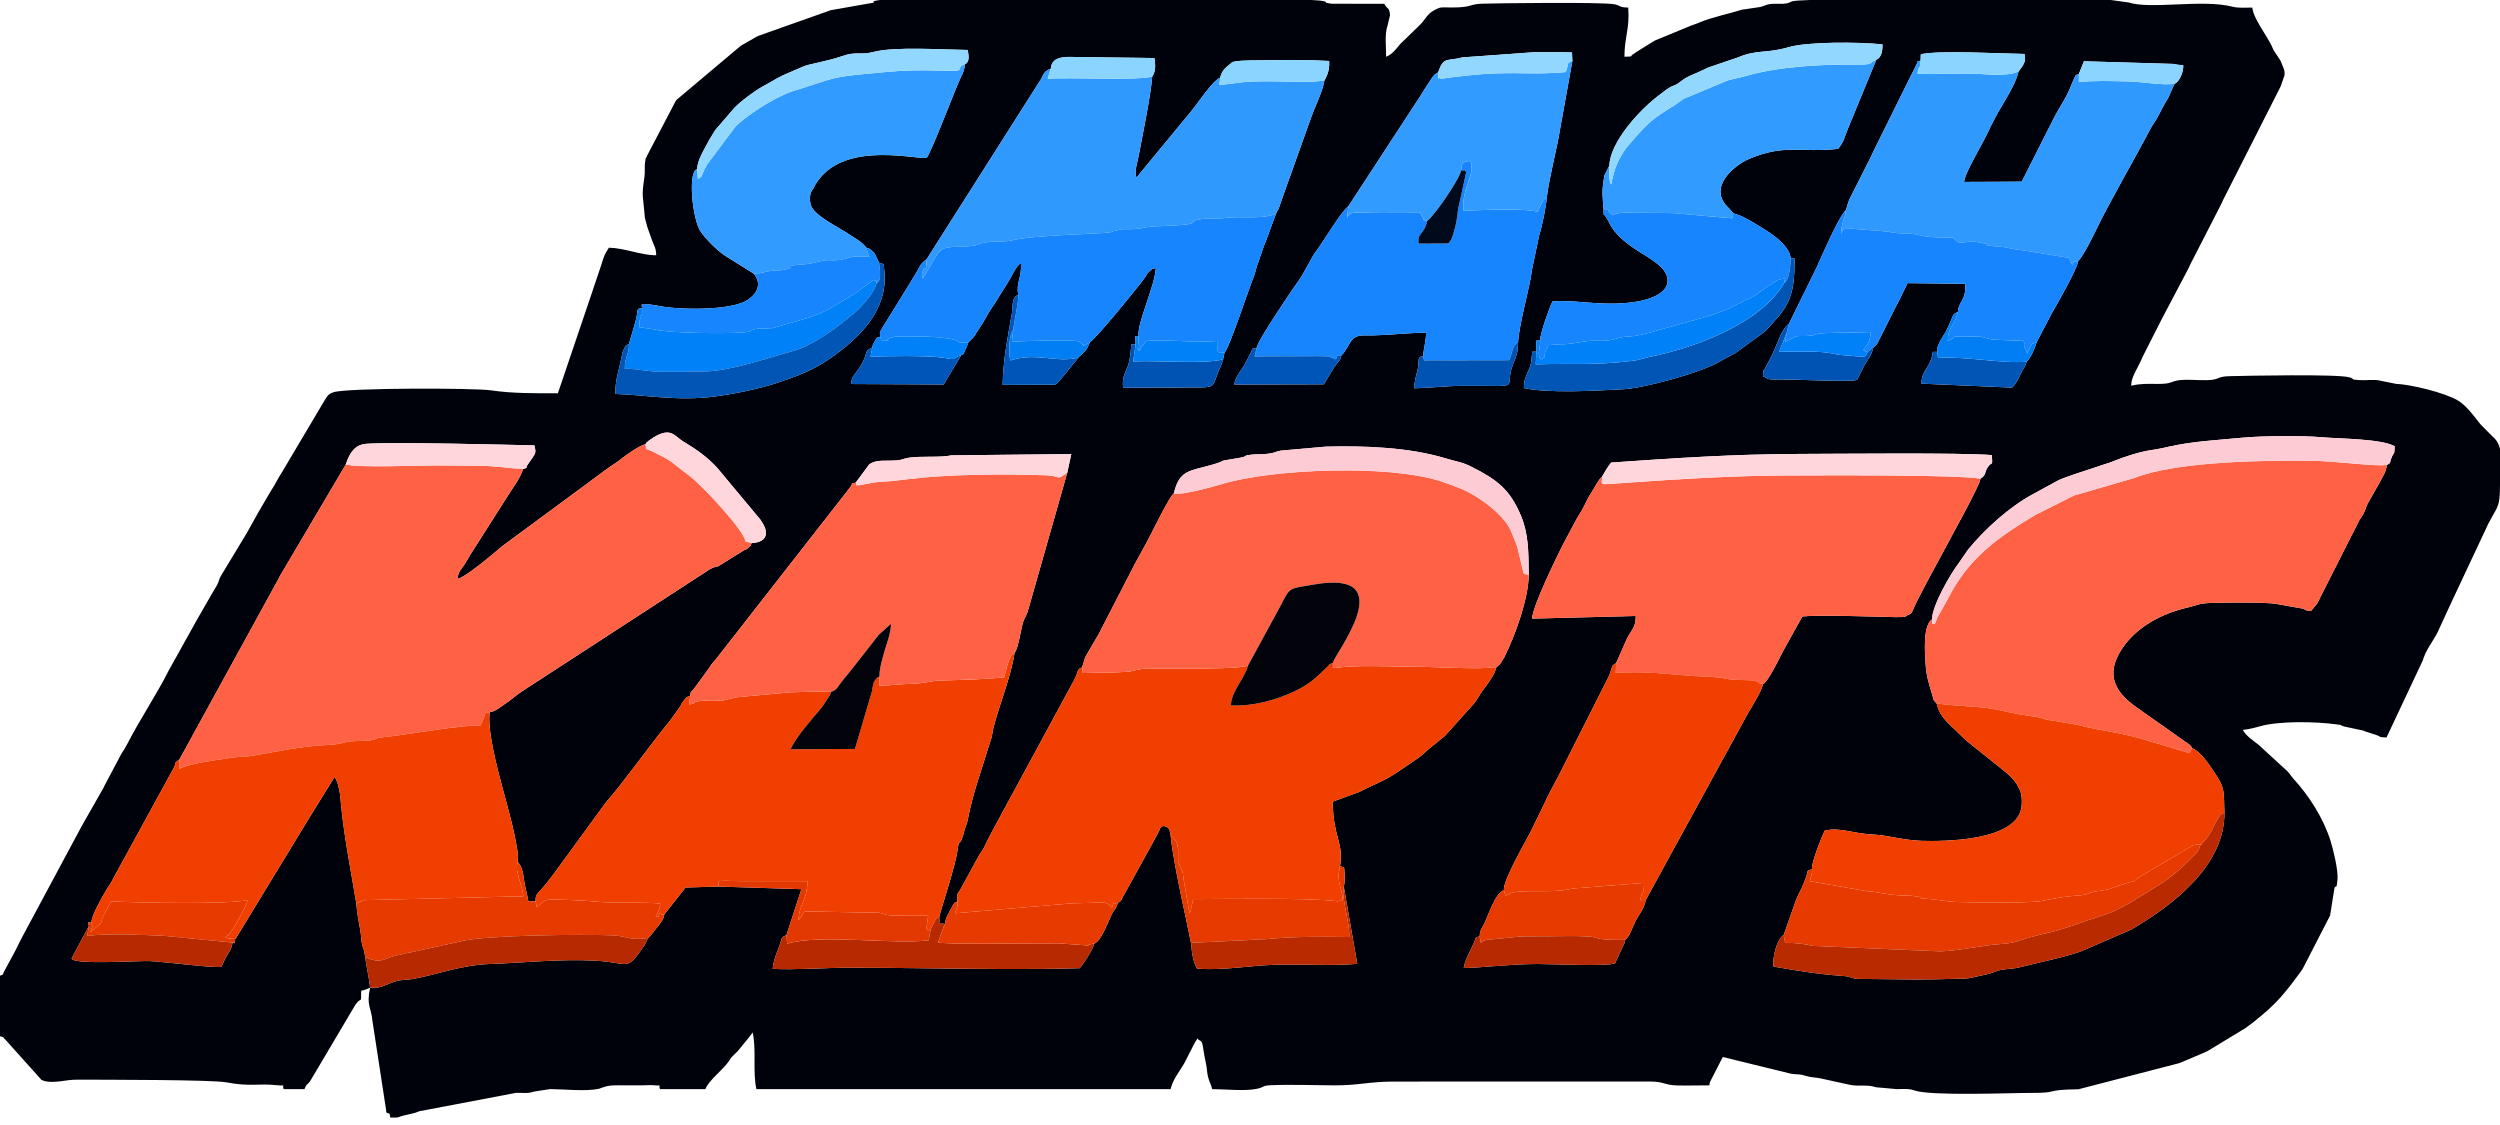 <svg width="100" height="45" viewBox="0 0 100 45" fill="none" xmlns="http://www.w3.org/2000/svg">
<path fill-rule="evenodd" clip-rule="evenodd" d="M79.219 19.148C79.192 19.427 78.033 21.49 77.816 21.913L77.419 22.649C77.41 22.665 77.4 22.684 77.392 22.7L77.076 23.286C76.956 23.525 76.83 23.747 76.713 23.979C76.417 24.565 76.541 24.511 76.279 24.614C76.207 24.643 76.34 24.696 75.798 24.685C74.854 24.665 72.816 24.587 72.093 24.658L71.309 26.068C71.208 26.268 70.72 27.287 70.517 27.367C70.48 27.616 70.058 28.301 69.917 28.533L65.829 36.003C65.751 36.395 65.581 36.525 65.406 36.874C65.292 37.102 65.181 37.481 65.01 37.588C64.96 37.817 64.964 37.752 64.897 37.89L64.599 38.538C64.151 38.663 62.129 38.559 61.498 38.56C60.361 38.561 58.986 38.737 58.549 38.717C58.586 38.485 58.691 38.262 58.817 38.011C59.15 37.343 58.937 37.536 59.188 37.455C59.184 37.222 59.291 37.115 59.387 36.913C59.54 36.593 59.822 35.708 60.157 35.608C60.103 35.251 60.991 33.719 61.211 33.301L61.783 32.126C61.932 31.781 62.169 31.374 62.344 31.03L64.348 27.063C64.551 26.582 64.403 26.674 64.646 26.523L65.067 25.57C65.237 25.206 65.435 25.123 65.43 24.64L61.283 24.745C61.292 24.265 62.295 22.221 62.531 21.757L63.081 20.728C63.123 20.664 63.164 20.593 63.197 20.538L63.282 20.397C63.421 20.149 63.495 19.943 63.654 19.706C63.824 19.451 63.903 19.23 64.086 19.061C64.178 18.901 64.301 18.675 64.448 18.502C66.988 18.325 69.347 18.165 71.937 18.158C73.548 18.154 78.38 18.102 79.675 18.203C79.706 18.708 79.688 18.425 79.512 18.685C79.361 18.909 79.471 18.982 79.219 19.148L79.219 19.148ZM35.208 0H52.461C52.725 0.013 52.906 0.031 52.973 0.053C53.182 0.123 52.825 0.085 53.256 0.148L54.16 0.151H55.37C55.509 0.414 55.568 0.255 55.602 0.611L55.499 1.035C55.38 1.38 55.446 1.888 55.446 2.269C55.664 2.19 55.848 1.968 56.002 1.767L56.809 0.985C57.009 0.781 57.087 0.559 57.368 0.409C57.636 0.266 57.637 0.295 58.014 0.299C58.904 0.309 58.73 0.164 59.298 0.147C59.778 0.131 64.101 0.074 64.578 0.172C64.844 0.226 64.738 0.294 65.128 0.303C65.197 1.135 64.977 1.49 64.977 2.269C65.383 2.26 65.166 2.261 65.33 2.169C65.333 2.167 65.446 2.086 65.463 2.075L66.116 1.669C66.13 1.661 66.149 1.649 66.164 1.641C66.178 1.632 66.198 1.622 66.212 1.614L67.659 1.018C67.724 0.994 67.76 0.984 67.826 0.959L67.936 0.917C67.953 0.91 67.972 0.901 67.989 0.894C68.521 0.674 69.149 0.556 69.676 0.388L70.402 0.281C70.559 0.251 70.591 0.203 70.746 0.172C71.013 0.118 71.27 0.192 71.526 0.12L71.686 0.053C71.752 0.031 72.005 0.013 72.393 0H83.538C83.766 0 83.993 0.001 84.22 0H84.43L85.151 0.099C86.003 0.386 88.122 -0.041 89.294 0.267C89.534 0.33 89.829 0.303 90.091 0.303C90.139 0.749 90.644 1.368 90.879 1.86C90.886 1.876 90.894 1.897 90.901 1.913C90.974 2.063 90.871 1.874 90.95 2.016L91.22 2.426C91.224 2.436 91.284 2.585 91.286 2.589C91.295 2.611 91.324 2.674 91.332 2.698C91.37 2.815 91.396 2.845 91.379 3.017L91.239 3.418C91.232 3.434 91.225 3.455 91.218 3.472L88.903 8.04C88.893 8.065 88.868 8.121 88.857 8.145C88.854 8.152 88.784 8.289 88.781 8.296L87.627 10.546C87.614 10.579 87.536 10.739 87.53 10.751L86.434 12.833C86.41 12.882 86.356 12.986 86.333 13.034L85.722 14.238C85.712 14.259 85.686 14.322 85.676 14.343L85.527 14.648C85.519 14.664 85.51 14.683 85.502 14.698C85.394 14.91 85.249 15.146 85.249 15.429C85.638 15.339 85.832 15.354 86.312 15.357C86.917 15.36 86.803 15.244 87.217 15.203C87.532 15.173 87.953 15.215 88.28 15.207C88.812 15.193 88.646 15.06 89.179 15.047C89.839 15.03 93.521 14.955 93.981 15.094C94.236 15.171 93.95 15.177 94.399 15.206C94.662 15.223 94.953 15.164 95.21 15.227L95.839 15.354C96.417 15.374 97.742 15.696 98.291 16.004C98.638 16.199 98.972 16.656 99.216 16.97L99.706 17.463C99.868 17.598 99.955 17.765 100 17.95V19.375C99.996 20.292 99.929 20.198 99.563 20.892C99.49 21.031 99.542 20.925 99.464 21.095L98.134 23.926C98.126 23.941 98.117 23.961 98.109 23.976L97.608 25.064C97.372 25.627 97.127 25.826 96.951 26.298C96.944 26.316 96.938 26.336 96.931 26.354C96.925 26.373 96.92 26.393 96.914 26.412L95.461 29.498C95.099 29.49 95.257 29.467 95.09 29.415C95.072 29.409 95.053 29.401 95.034 29.395L94.578 29.246C94.562 29.239 94.543 29.229 94.527 29.222L93.778 29.063C93.472 28.974 93.814 29.024 93.485 28.978C92.607 28.855 91.15 28.837 90.4 29.051C90.208 29.106 89.95 29.175 89.712 29.195C89.838 29.433 90.117 29.617 90.334 29.784L91.518 30.869C91.528 30.881 91.54 30.9 91.55 30.913L91.716 31.125C92.365 31.834 92.925 32.706 93.22 33.63C93.327 33.965 93.533 34.816 93.5 35.17C93.443 35.795 93.421 35.172 93.349 35.705L93.204 36.619L92.1 38.767C91.374 39.767 91.064 40.148 90.135 40.887L89.788 41.146C89.773 41.154 89.753 41.163 89.739 41.172C89.724 41.18 89.704 41.191 89.69 41.2C89.677 41.208 89.658 41.22 89.644 41.229L88.326 42.029C88.31 42.036 88.291 42.045 88.275 42.053C88.259 42.06 88.24 42.07 88.224 42.078C88.208 42.085 88.189 42.095 88.173 42.103L87.271 42.486C87.104 42.544 87.327 42.469 87.162 42.528L83.137 43.571C81.721 43.588 82.429 43.721 81.24 43.717C80.426 43.714 77.257 43.849 76.573 43.618C76.555 43.612 76.537 43.603 76.519 43.597C76.323 43.542 76.082 43.562 75.87 43.565L75.037 43.49C74.697 43.369 74.352 43.467 73.999 43.394L72.821 43.135C72.53 43.077 72.502 43.115 72.239 43.036C71.941 42.947 71.984 42.996 71.644 42.95L68.911 42.28L68.399 43.281C68.372 43.379 68.384 43.295 68.381 43.414C67.957 43.414 67.513 43.428 67.092 43.418C66.57 43.406 66.576 43.259 65.963 43.26L55.749 43.263C54.781 43.262 54.35 43.416 53.404 43.414C52.576 43.412 51.641 43.374 50.827 43.409C50.481 43.423 50.59 43.485 50.287 43.55C49.794 43.657 49 43.565 48.487 43.565C48.429 43.319 48.385 43.334 48.317 43.055C48.278 42.898 48.281 42.735 48.236 42.53C48.071 41.772 48.151 41.681 47.957 41.599C47.857 41.555 47.981 41.421 47.786 41.719L47.373 42.527C47.177 42.872 46.917 43.163 46.823 43.566H30.257C30.099 42.886 30.264 41.977 30.106 41.297L29.977 41.47C29.967 41.483 29.954 41.501 29.944 41.513L29.502 42.054C29.429 42.127 29.458 42.094 29.386 42.165C29.199 42.353 29.287 42.251 29.148 42.457C28.931 42.779 28.338 43.224 28.215 43.566H26.399C26.308 43.338 26.565 43.454 26.105 43.406C26.054 43.401 25.793 43.411 25.72 43.413C25.468 43.417 25.214 43.416 24.962 43.414C24.668 43.412 24.397 43.395 24.13 43.49L23.963 43.55C23.431 43.666 22.567 43.568 22.009 43.563L21.354 43.664C21.09 43.753 20.949 43.708 20.647 43.713L16.769 44.45C16.751 44.456 16.734 44.466 16.716 44.472L16.605 44.513C16.585 44.519 16.566 44.523 16.545 44.528L16.11 44.63C16.023 44.66 15.95 44.684 15.891 44.7H15.614C15.592 44.663 15.604 44.602 15.582 44.549C15.381 44.467 15.478 44.553 15.432 44.321L14.899 40.846C14.848 40.284 14.644 40.218 14.806 39.506C14.586 39.596 14.637 39.587 14.448 39.633C14.448 40.228 14.453 39.813 14.2 40.216L12.399 43.257C12.265 43.431 12.256 43.351 12.179 43.566H11.347C11.255 43.339 11.512 43.454 11.052 43.406C10.308 43.329 10.012 43.477 9.048 43.293C8.493 43.187 4.19 43.19 3.175 43.186C2.797 43.184 2.678 43.22 2.409 43.253C2.185 43.28 1.914 43.297 1.71 43.218C1.693 43.211 1.674 43.202 1.658 43.194L0.227 41.599C0.025 41.416 0.264 41.543 0 41.448V39.028C0.205 38.945 0.065 39.016 0.181 38.83L0.631 37.994C0.641 37.974 0.671 37.914 0.681 37.893L0.756 37.742C0.764 37.726 0.773 37.706 0.781 37.691C0.789 37.675 0.798 37.656 0.806 37.64C0.843 37.566 0.851 37.55 0.883 37.49L3.26 33.06C3.272 33.041 3.303 32.983 3.314 32.963L4.137 31.517C4.145 31.501 4.153 31.481 4.16 31.465L4.841 30.178C4.887 30.093 4.948 30.009 4.986 29.946L5.095 29.752C5.569 28.823 6.35 27.633 6.732 26.85L7.868 24.81C7.876 24.795 7.887 24.776 7.895 24.762L8.475 23.753C8.534 23.646 8.555 23.622 8.616 23.516C8.627 23.496 8.661 23.44 8.672 23.42C8.744 23.279 8.654 23.468 8.721 23.317C8.779 23.185 8.762 23.169 8.829 23.048L9.883 21.303C9.891 21.288 9.901 21.268 9.909 21.254L10.316 20.526C10.324 20.511 10.335 20.492 10.343 20.478C10.351 20.463 10.363 20.444 10.371 20.43L10.818 19.666C10.862 19.59 10.926 19.494 10.962 19.433L11.18 19.045C11.192 19.026 11.228 18.973 11.24 18.954L12.958 16.058C13.075 15.874 13.105 15.764 13.345 15.688C13.912 15.509 18.995 15.517 19.635 15.613C20.471 15.739 21.394 15.732 22.315 15.732L23.712 11.608C23.718 11.589 23.724 11.57 23.73 11.551L24.054 10.589C24.164 10.242 24.173 10.183 24.357 9.908C24.999 9.922 25.625 10.211 26.248 10.211C26.242 9.917 26.174 9.857 26.084 9.618L25.945 9.228C25.916 9.138 25.908 9.117 25.887 9.059L25.793 8.699C25.723 7.78 25.652 7.928 25.776 7.092C25.809 6.87 25.77 6.646 25.809 6.444C25.88 6.078 25.788 6.499 25.887 6.219L27.031 4.035C27.041 4.023 27.054 4.005 27.064 3.992L29.61 1.849C29.623 1.84 29.641 1.827 29.654 1.817L30.232 1.487C30.247 1.479 30.266 1.469 30.281 1.461C30.296 1.453 30.316 1.442 30.331 1.435L33.18 0.426C33.198 0.42 33.218 0.413 33.236 0.407L34.715 0.146C35.272 0.072 34.624 0.085 35.178 0.003C35.186 0.002 35.197 0.001 35.209 0L35.208 0ZM20.93 18.757C20.786 19.174 20.491 19.537 20.275 19.893L18.918 22.022C18.791 22.203 18.707 22.39 18.578 22.581C18.443 22.782 18.337 22.855 18.294 23.158C18.606 23.105 19.663 22.206 19.974 21.944C20.005 21.919 20.032 21.892 20.098 21.84L23.629 19.238C23.641 19.228 23.657 19.213 23.67 19.203L24.365 18.695C24.546 18.567 24.66 18.508 24.813 18.383C24.991 18.238 25.588 17.809 25.82 17.768C25.883 17.677 25.817 17.741 25.954 17.626C25.979 17.604 26.101 17.523 26.132 17.503C26.849 17.063 26.973 17.448 27.332 17.661C27.853 17.968 28.284 18.281 28.668 18.689L30.416 20.786C30.432 20.814 30.52 20.953 30.534 20.978C30.751 21.376 30.641 21.69 30.07 21.722C30.001 21.865 30.038 21.817 29.934 21.909C29.811 22.02 29.939 21.921 29.743 22.02L28.903 22.543C28.583 22.765 28.693 22.597 28.38 22.778L20.859 27.667C20.617 27.831 20.487 27.965 20.259 28.116C19.996 28.29 19.806 28.467 19.593 28.486C19.475 29.18 19.904 30.777 20.094 31.491C20.226 31.986 20.815 34.026 20.706 34.467C20.914 34.712 20.914 34.911 20.968 35.245C21.021 35.577 21.086 35.748 21.135 36.061L21.424 36.05C21.402 35.704 21.548 35.772 22.027 35.115C22.053 35.078 22.126 34.987 22.127 34.986L24.236 32.096C24.874 31.386 26.029 29.762 26.792 28.838L27.177 28.306C27.275 28.163 27.236 28.162 27.352 28.026C27.504 27.848 27.361 27.931 27.608 27.831C27.619 27.652 27.667 27.662 27.765 27.543L28.377 26.706C28.497 26.518 28.374 26.688 28.5 26.528C28.576 26.431 28.562 26.456 28.606 26.407L33.978 19.529C34.201 19.25 33.929 19.402 34.23 19.303L34.767 18.579C35.048 18.367 35.421 18.451 35.855 18.416C36.111 18.395 36.11 18.354 36.316 18.316C36.789 18.227 37.614 18.316 38.052 18.214L42.851 18.163L42.69 18.91L41.123 24.412C41.087 24.568 40.986 24.72 40.946 24.82C40.847 25.065 40.732 25.986 40.584 26.104C40.448 27.062 39.961 28.204 39.732 29.138C39.698 29.277 39.694 29.39 39.655 29.53L39.544 29.87C39.182 31.067 38.94 31.64 38.704 32.815C38.684 32.913 38.674 32.926 38.656 32.986C38.594 33.186 38.68 32.849 38.598 33.153C38.334 34.136 38.398 33.337 38.297 34.033C38.196 34.726 37.606 36.462 37.568 36.684C37.622 37.119 37.422 36.884 37.802 36.959C37.819 36.73 37.873 36.68 37.977 36.468C37.979 36.465 38.11 36.222 38.112 36.219C38.23 36.068 38.105 36.149 38.297 36.061C38.267 35.734 38.304 35.756 38.402 35.603L39.155 34.229C39.233 34.084 39.276 34.053 39.329 33.962C39.358 33.913 39.455 33.704 39.476 33.658C39.583 33.442 39.69 33.257 39.794 33.054L42.954 27.224C43.178 26.796 43.056 26.786 43.282 26.698L43.406 26.298C43.416 26.277 43.449 26.221 43.46 26.2L43.952 25.354C43.96 25.339 43.97 25.319 43.978 25.303L45.322 22.698C45.386 22.574 45.48 22.393 45.559 22.256C45.705 22.001 45.859 21.707 46.01 21.422C46.124 21.206 46.796 19.823 46.954 19.737C47.176 18.787 47.585 18.849 48.475 18.592C49.284 18.359 48.429 18.506 49.545 18.32C49.98 18.247 49.64 18.23 50.077 18.185C50.273 18.165 50.484 18.176 50.686 18.154C51.03 18.118 50.994 18.066 51.225 18.026L53.023 17.866C54.582 17.824 56.353 17.889 57.828 18.334C58.295 18.476 58.475 18.476 58.861 18.671C59.883 19.187 60.395 19.572 60.838 20.627C61.144 21.356 61.141 22.071 61.151 22.989C61.141 23.962 60.6 25.431 60.173 26.29L60.001 26.563C59.988 26.577 59.94 26.62 59.931 26.629L59.857 26.688C59.779 27.027 59.457 27.412 59.28 27.658C59.15 27.839 59.105 27.95 58.98 28.117L57.803 29.431C57.791 29.441 57.773 29.455 57.76 29.465L57.134 29.972C56.993 30.1 56.875 30.214 56.72 30.327L55.825 30.933C55.35 31.25 54.805 31.442 54.371 31.678L53.308 32.066C53.328 33.529 53.757 33.693 53.602 34.653C53.812 34.706 53.76 34.654 53.786 35.01C53.8 35.209 53.787 35.293 53.753 35.47L54.291 38.554C53.268 38.645 52.041 38.558 50.984 38.591C49.968 38.623 48.925 38.828 47.882 38.744C47.722 38.465 47.676 38.129 47.64 37.715L47.425 36.683C47.261 35.95 46.865 34.027 46.828 33.431C46.776 33.101 46.738 33.083 46.521 33.036C46.339 33.169 46.469 33.062 46.273 33.41C46.265 33.425 46.255 33.443 46.247 33.458C46.168 33.598 46.126 33.675 46.034 33.852L44.953 35.807C44.809 36.052 44.895 36.011 44.714 36.11C44.632 36.394 44.564 36.377 44.465 36.582C44.322 36.877 44.03 37.678 43.769 37.742C43.698 38.049 43.229 38.682 43.229 38.681C43.224 38.669 43.206 38.713 43.193 38.727C41.207 38.789 39.061 38.754 37.066 38.732C36.03 38.72 35.002 38.705 33.965 38.707C32.991 38.709 31.847 38.803 30.907 38.754C30.94 38.419 31.042 38.187 31.12 37.985C31.355 37.378 31.181 37.555 31.458 37.404L32.034 35.632C32.042 35.612 32.053 35.584 32.059 35.568L28.745 35.462L27.401 35.501C27.345 35.627 27.359 35.575 27.285 35.675L26.571 36.58C26.505 36.826 26.567 36.689 26.412 36.926C26.319 37.069 26.346 37.011 26.248 37.136C26.119 37.302 26.077 37.378 25.929 37.515L25.78 37.807C25.034 38.901 25.211 38.503 23.829 38.428C22.362 38.349 20.971 38.512 19.59 38.56C18.43 38.6 17.46 38.995 16.484 39.164C16.276 39.2 16.054 39.184 15.855 39.244C15.345 39.396 15.311 39.539 14.807 39.506C14.749 39.035 14.645 38.602 14.605 38.272C14.566 37.945 14.529 37.964 14.487 37.789C14.438 37.589 14.451 37.426 14.415 37.228C14.351 36.873 14.293 36.621 14.252 36.138C14.038 34.812 13.794 33.662 13.648 32.262C13.623 32.026 13.615 31.799 13.57 31.591C13.569 31.583 13.507 31.331 13.499 31.309L13.39 31.069C13.377 31.085 13.364 31.11 13.357 31.122L12.37 32.712C12.324 32.787 12.258 32.892 12.228 32.947L9.435 37.534C9.431 37.524 9.414 37.553 9.403 37.562C9.389 37.855 9.423 37.693 9.306 37.703C9.249 37.987 9.201 38.017 9.058 38.255C8.972 38.398 8.932 38.528 8.851 38.674C8.542 38.73 6.514 38.462 5.979 38.442C5.555 38.427 2.873 38.603 2.866 38.333L3.556 37.045C3.483 36.771 3.562 36.959 3.658 36.89C3.654 36.637 4.094 35.861 4.269 35.573C4.34 35.456 4.438 35.326 4.491 35.211L6.926 30.761C7.105 30.431 6.909 30.567 7.18 30.375L11.139 23.158C11.146 23.142 11.156 23.122 11.164 23.106C11.172 23.091 11.181 23.071 11.189 23.055L13.831 18.58C13.982 18.122 14.189 17.782 14.671 17.751C15.872 17.675 20.214 17.791 21.377 17.815C21.436 18.081 21.443 18.104 21.285 18.334C21.276 18.348 21.26 18.363 21.25 18.377L21.095 18.604C20.979 18.763 21.199 18.669 20.931 18.757L20.93 18.757ZM95.479 18.598C95.417 18.944 95.351 18.971 95.2 19.27C95.191 19.287 95.182 19.306 95.174 19.322L94.716 20.128C94.638 20.281 94.613 20.412 94.532 20.558C94.48 20.651 94.404 20.746 94.334 20.886L92.86 23.797C92.793 23.924 92.756 24.02 92.682 24.148L92.436 24.446C92.008 24.387 92.358 24.379 91.972 24.32L91.06 24.158C90.669 24.081 88.833 24.102 88.424 24.118C87.926 24.138 87.915 24.206 87.528 24.295C86.485 24.534 85.466 25.064 84.879 25.952C84.188 26.997 84.602 27.719 85.553 28.358L87.592 29.797C87.673 29.892 87.621 29.789 87.671 29.92C88.04 30.059 88.404 30.642 88.624 30.971C89.01 31.547 88.945 31.698 88.978 32.502C88.992 34.629 86.919 36.209 85.233 37.191L83.328 38.016C82.841 38.235 81.34 38.545 80.868 38.673C80.577 38.752 80.435 38.741 80.115 38.783C79.89 38.813 79.749 38.896 79.582 38.947L79.022 39.071C78.673 39.166 78.583 39.14 78.216 39.152C77.71 39.169 77.208 39.178 76.702 39.181L74.287 39.155C73.978 39.118 74.089 39.064 73.682 39.035C72.69 38.965 71.869 38.822 70.941 38.663C70.882 38.34 71.073 37.558 71.347 37.403L71.825 36.043C71.895 35.849 72.052 35.566 72.131 35.377C72.439 34.643 72.165 34.918 72.481 34.76C72.441 34.545 72.861 33.478 72.995 33.22C73.689 33.085 74.082 33.353 75.043 33.39C75.413 33.404 76.184 33.612 76.851 33.633C77.676 33.659 80.755 33.672 80.866 32.224C80.897 31.809 80.829 31.621 80.661 31.355C80.498 31.094 80.375 31.02 80.146 30.821L78.674 29.643C78.583 29.557 78.507 29.49 78.399 29.381C77.978 28.954 77.604 28.727 77.466 28.137C77.313 27.952 77.389 28.126 77.302 27.834C77.162 27.362 77.051 27.052 77.023 26.55C77 26.133 76.901 25.047 77.279 24.772C77.29 24.225 77.998 22.985 78.35 22.523L78.721 21.987C79.389 21.164 80.387 20.264 81.328 19.761L82.358 19.2C82.552 19.115 82.779 19.043 82.974 18.971L84.453 18.482C84.469 18.476 84.489 18.467 84.505 18.46C84.961 18.275 85.576 18.07 86.079 17.999C86.344 17.962 86.575 17.908 86.775 17.863C87.698 17.654 88.66 17.607 89.666 17.511C90.494 17.432 92.052 17.418 92.88 17.49C93.6 17.553 95.256 17.548 95.787 17.85C95.781 18.206 95.762 18.072 95.671 18.283C95.557 18.551 95.668 18.489 95.479 18.598V18.598ZM61.876 7.867C61.863 8.178 61.663 9.16 61.574 9.379L61.274 10.815C61.228 11.36 60.767 12.928 60.723 13.691C60.711 14.143 60.663 14.212 60.532 14.537C60.097 15.623 61.077 15.415 58.472 15.434C57.782 15.439 57.261 15.518 56.568 15.532C56.573 15.232 56.658 14.983 56.704 14.799C56.785 14.468 56.659 14.254 56.923 14.254C56.931 14.004 57.043 13.674 57.042 13.302C56.296 13.318 55.584 13.402 54.916 13.416C54.565 13.424 54.281 13.363 54.077 13.6C53.975 13.719 53.778 14.139 53.663 14.201C53.588 14.47 53.601 14.373 53.486 14.531C53.398 14.652 53.452 14.565 53.387 14.657L52.95 15.373L49.364 15.382C49.445 15.016 49.598 14.907 49.775 14.601C49.857 14.459 49.916 14.322 49.978 14.207C50.196 13.811 49.981 14.014 50.267 13.912C50.3 13.618 51.782 11.446 52.059 11.062L52.497 10.277C52.582 10.13 52.541 10.192 52.613 10.093C52.622 10.081 52.635 10.063 52.645 10.051C52.926 9.68 53.654 8.448 53.933 8.252L56.835 3.81C56.878 3.741 56.91 3.68 56.95 3.62C56.959 3.606 56.971 3.587 56.98 3.574C57.288 3.125 57.307 3.002 57.524 2.894C57.753 2.241 57.873 2.466 58.505 2.294L61.346 2.09C61.858 2.091 62.372 2.078 62.881 2.098L62.895 2.441L62.395 5.211C62.288 5.904 61.974 7.074 61.876 7.867V7.867ZM46.089 3.06C46.03 3.837 45.709 5.359 45.551 6.211C45.491 6.534 45.356 6.894 45.461 7.101L47.541 4.58C47.851 4.237 48.486 3.229 48.81 3.106C48.862 2.845 49.018 2.701 49.218 2.549C49.341 2.455 49.242 2.496 49.411 2.457C49.619 2.41 50.421 2.413 50.681 2.41C51.489 2.4 52.362 2.39 53.167 2.439C53.191 2.804 53.074 3.055 52.977 3.216C52.891 3.704 52.636 4.163 52.445 4.702L51.287 7.938C51.255 8.021 51.215 8.158 51.168 8.289C51.093 8.493 51.153 8.292 51.04 8.548L50.641 9.631C50.612 9.707 50.596 9.743 50.571 9.795L50.261 10.691C50.21 10.863 50.213 10.903 50.156 11.048C49.869 11.782 49.176 13.912 48.979 14.107L48.924 14.371C48.874 14.586 48.79 14.721 48.718 14.906C48.484 15.504 48.634 15.501 47.656 15.498L44.924 15.512C44.882 15.086 44.987 14.974 45.114 14.641C45.206 14.398 45.226 14.062 45.256 13.773H45.423L45.408 13.442H45.544C45.471 12.933 46.183 11.498 46.233 10.72C46.037 10.775 46.096 10.75 45.966 10.867C45.805 11.012 45.931 10.906 45.808 11.083C45.576 11.419 43.851 13.538 43.593 13.691C43.485 13.998 43.368 14.083 43.129 14.301C43.117 14.323 43.101 14.349 43.09 14.365L42.384 15.227C42.372 15.238 42.354 15.256 42.343 15.266C42.312 15.294 42.263 15.361 42.254 15.343C42.247 15.33 42.224 15.37 42.209 15.387L40.104 15.395C40.13 14.355 40.312 13.468 40.474 12.543C40.515 12.306 40.463 11.84 40.728 11.808C40.64 11.247 40.868 11.181 40.839 10.528C40.643 10.612 40.436 11.128 40.298 11.325L39.775 12.161C39.693 12.29 39.614 12.384 39.504 12.581C39.432 12.71 39.325 12.903 39.252 13.008C38.95 13.45 39.036 13.424 38.737 13.691L38.652 13.906C38.501 14.247 38.56 14.146 38.454 14.199L37.746 15.379L34.043 15.361C34.069 15.104 34.102 15.093 34.222 14.931C34.845 14.093 34.467 14.097 34.891 13.899C34.927 13.722 34.904 13.829 34.937 13.755C34.946 13.737 34.972 13.677 34.984 13.659C35.115 13.465 34.984 13.542 35.206 13.471C35.196 13.27 35.163 13.331 35.318 13.075L36.418 11.295C36.45 11.239 36.497 11.158 36.53 11.105C36.843 10.621 36.755 10.601 37.064 10.37L41.651 3.149C41.718 3.023 41.76 2.83 42.029 2.753C42.065 2.399 42.293 2.29 42.731 2.276L46.176 2.321C46.237 2.677 46.204 2.902 46.089 3.061L46.089 3.06ZM80.74 2.863C80.615 3.429 80.093 4.164 79.812 4.699L79.628 5.052C79.346 5.717 78.606 6.857 78.564 7.277L80.869 7.267L82.089 4.855C82.324 4.36 82.635 3.966 82.843 3.425C82.853 3.397 82.955 3.158 82.957 3.155C83.072 2.97 82.961 3.034 83.155 2.955L83.358 2.451L86.932 2.556C87.077 2.591 87.182 2.596 87.331 2.612C87.344 2.882 87.166 3.294 86.98 3.349L86.733 3.906C86.627 4.082 86.588 4.141 86.487 4.337C86.4 4.504 86.328 4.649 86.247 4.782C86.155 4.931 86.091 5.01 85.992 5.199C85.368 6.39 84.382 8.075 83.847 9.19C83.702 9.493 83.342 10.221 83.13 10.438C83.084 10.77 82.301 12.133 82.065 12.544L81.464 13.691C81.392 13.946 81.238 14.3 81.066 14.466C80.986 14.729 80.985 14.654 80.907 14.799C80.748 15.096 80.69 15.295 80.484 15.505L76.854 15.346C76.867 14.786 77.228 14.725 77.315 14.074H77.491C77.478 13.847 77.467 14.013 77.524 13.823L77.621 13.618C77.707 13.457 77.769 13.388 77.844 13.247C77.902 13.136 77.991 12.917 78.034 12.827C78.146 12.587 78.089 12.583 78.318 12.473C78.334 12.046 78.643 12.058 78.614 11.353L76.302 11.326L75.954 12.039C75.809 12.294 75.735 12.473 75.618 12.693L75.111 13.701C75.104 13.715 75.093 13.735 75.085 13.748C75.078 13.759 75.064 13.778 75.057 13.788L74.929 13.907C74.864 14.223 74.723 14.354 74.586 14.596C74.486 14.772 74.379 15.021 74.281 15.188C74.14 15.296 71.887 15.175 71.329 15.18C70.497 15.187 70.8 15.153 70.518 15.053C70.542 14.702 70.532 14.891 70.617 14.707C70.652 14.632 70.719 14.519 70.749 14.464C71.122 13.789 71.197 13.226 71.558 12.948L72.657 10.716C72.876 10.224 73.555 8.666 73.827 8.412C73.883 8.293 73.906 8.146 73.965 8.006C74.07 7.76 73.824 8.304 74.015 7.9C74.025 7.878 74.055 7.818 74.066 7.797L74.725 6.492C74.82 6.326 74.816 6.313 74.896 6.14C74.964 5.993 74.932 6.062 74.996 5.935L76.681 2.536C76.85 2.335 76.482 2.557 76.822 2.424L76.832 2.169C77.604 2.004 80.044 2.145 80.979 2.158C81.008 2.42 81.037 2.37 80.912 2.626L80.74 2.863ZM34.645 9.903C34.902 10.003 34.725 9.908 34.884 10.037C35.006 10.136 34.914 10.05 34.997 10.163L35.159 10.504C35.377 10.592 35.342 10.495 35.377 10.883C35.513 12.428 34.355 13.54 33.188 14.351C32.529 14.81 31.801 15.082 31.05 15.326C30.303 15.568 29.37 15.757 28.581 15.861C27.087 16.058 25.785 15.789 24.621 15.759C24.595 15.355 24.717 14.908 24.784 14.649L24.906 14.081C24.912 14.065 24.92 14.045 24.928 14.029C25.074 13.732 25.001 13.831 25.154 13.774L25.365 13.053C25.592 12.316 25.398 12.363 25.68 12.332C25.687 12.131 25.551 12.197 25.941 12.177C25.983 12.174 26.235 12.212 26.285 12.224C27.059 12.399 29.261 12.446 29.918 11.99C30.628 11.496 30.185 10.995 30.185 10.995C30.179 10.963 30.158 10.96 30.145 10.942L29.108 10.294C29.094 10.286 29.075 10.275 29.061 10.266C28.704 10.045 28.235 9.57 28.027 9.264C27.687 8.764 27.508 6.83 27.884 6.769C27.905 6.476 28.009 6.283 28.13 6.042C28.138 6.026 28.148 6.007 28.156 5.991L28.346 5.641C28.355 5.626 28.365 5.607 28.373 5.591L28.599 5.22C28.608 5.208 28.622 5.19 28.631 5.178L29.366 4.327C29.585 4.083 30.17 3.648 30.481 3.474L30.68 3.364C31.402 2.939 31.369 3 32.147 2.655C32.352 2.564 33.128 2.443 33.698 2.242C34.255 2.046 34.405 2.219 34.966 2.073C35.789 1.858 37.703 1.987 38.709 1.999C38.742 2.205 38.803 2.471 38.606 2.562C38.568 2.827 38.516 2.921 38.427 3.106C38.196 3.588 37.31 5.961 37.065 6.321C36.378 6.341 33.472 5.604 32.517 7.563C32.517 7.563 32.331 7.744 32.421 8.166C32.517 8.617 33.561 9.095 33.97 9.377C34.214 9.545 34.47 9.662 34.645 9.903H34.645ZM75.052 2.391L73.914 5.155C73.728 5.598 73.787 5.613 73.525 5.955C71.966 6.119 71.395 5.75 69.966 6.355C69.369 6.608 68.271 7.511 69.145 8.318L69.332 8.533C69.721 8.621 70.334 9.021 70.703 9.255C70.977 9.429 71.604 9.887 71.625 10.333H71.778C71.812 12.014 71.454 12.337 70.6 13.259L69.415 14.123C69.21 14.234 68.974 14.352 68.777 14.467C67.997 14.925 65.741 15.53 64.904 15.572C63.76 15.629 61.981 15.741 60.955 15.522C60.958 15.194 61.038 15.046 61.153 14.788C61.276 14.511 61.249 14.399 61.289 14.066H61.452L61.455 13.622H61.606C61.583 13.389 62.011 12.211 62.103 12.054C62.928 11.998 63.751 12.175 64.677 12.142C66.936 12.061 67.109 11.087 66.167 10.459L66.031 10.365C66.018 10.356 66.001 10.342 65.988 10.333C65.85 10.238 65.977 10.318 65.804 10.215C64.247 9.288 64.466 8.853 64.145 8.571C64.151 8.213 64.075 7.894 64.111 7.485C64.124 7.334 64.156 7.11 64.181 7.006L64.375 6.624C64.397 5.688 65.607 4.348 66.449 3.743C66.579 3.65 66.605 3.611 66.755 3.52C67.02 3.358 66.951 3.478 67.242 3.249C67.527 3.024 67.68 3.022 68.348 2.695L69.532 2.292C70.275 1.973 70.663 2.148 71.537 1.89C72.298 1.665 74.337 1.674 75.296 1.775C75.313 2.072 75.23 2.32 75.052 2.391H75.052Z" fill="#00020B"/>
<path fill-rule="evenodd" clip-rule="evenodd" d="M20.93 18.757C20.374 18.736 19.827 18.638 19.215 18.632C18.609 18.627 18.006 18.618 17.398 18.618C16.657 18.618 14.388 18.714 13.831 18.58L11.188 23.055C11.18 23.07 11.171 23.09 11.163 23.106C11.155 23.122 11.146 23.141 11.138 23.157L7.179 30.375L7.183 30.76C7.209 30.753 7.228 30.72 7.234 30.733C7.241 30.746 7.267 30.712 7.276 30.708C7.657 30.529 8.733 30.39 9.235 30.312C9.527 30.267 9.818 30.278 10.064 30.236C11.033 30.072 11.975 29.857 13.089 29.799C13.426 29.781 13.525 29.764 13.805 29.693C14.098 29.62 14.371 29.651 14.68 29.627C15.12 29.593 14.941 29.523 15.352 29.485C16.256 29.401 18.65 28.949 19.214 29.04L19.284 28.898C19.509 28.377 19.313 28.573 19.592 28.485C19.806 28.466 19.996 28.289 20.259 28.115C20.487 27.964 20.616 27.83 20.859 27.666L28.38 22.777C28.693 22.597 28.583 22.765 28.903 22.542L29.743 22.02C29.939 21.92 29.81 22.019 29.934 21.909C30.037 21.816 30.001 21.864 30.07 21.721L29.826 21.664C29.738 21.255 28.847 20.301 28.535 19.955L28.2 19.606C27.584 18.99 27.586 19.054 26.972 18.565C26.76 18.396 26.645 18.334 26.358 18.19C26.295 18.158 26.214 18.117 26.155 18.088C25.73 17.878 25.875 18.048 25.82 17.768C25.588 17.808 24.991 18.238 24.813 18.383C24.66 18.508 24.546 18.566 24.365 18.695L23.669 19.203C23.657 19.213 23.641 19.227 23.628 19.238L20.098 21.84C20.032 21.891 20.004 21.918 19.974 21.944C19.663 22.205 18.606 23.105 18.294 23.158C18.337 22.855 18.443 22.782 18.578 22.581C18.706 22.389 18.79 22.202 18.918 22.022L20.275 19.892C20.491 19.537 20.786 19.174 20.93 18.756L20.93 18.757Z" fill="#FF6145"/>
<path fill-rule="evenodd" clip-rule="evenodd" d="M49.921 26.624C49.494 26.787 47.184 26.725 46.52 26.742C45.93 26.756 45.861 26.697 45.352 26.825C45.184 26.867 45.207 26.866 45.014 26.877C44.495 26.908 43.867 26.91 43.315 26.921L43.282 26.698C43.056 26.786 43.178 26.796 42.954 27.224L39.794 33.054C39.69 33.257 39.582 33.442 39.476 33.658C39.454 33.704 39.358 33.913 39.329 33.962C39.276 34.053 39.233 34.084 39.155 34.229L38.402 35.603C38.304 35.756 38.267 35.734 38.297 36.061C38.294 36.327 38.319 36.199 38.2 36.532L42.888 36.133C43.166 36.13 43.447 36.123 43.725 36.112C44.033 36.1 44.173 36.067 44.328 36.163L44.429 36.252C44.443 36.264 44.461 36.288 44.478 36.305C44.646 35.876 44.407 36.225 44.714 36.111C44.895 36.012 44.809 36.053 44.952 35.808L46.034 33.852C46.125 33.675 46.167 33.598 46.246 33.458C46.254 33.444 46.265 33.425 46.273 33.411C46.468 33.062 46.339 33.169 46.52 33.036C46.737 33.083 46.775 33.102 46.828 33.432C46.93 33.517 47.042 33.578 47.1 33.809C47.143 33.979 47.119 34.093 47.123 34.264C47.129 34.542 47.106 34.418 47.187 34.609C47.196 34.63 47.289 34.802 47.314 34.93C47.326 34.993 47.328 35.071 47.332 35.108L47.579 36.532C47.595 36.509 47.608 36.48 47.618 36.457L47.73 35.963C48.908 35.963 52.249 35.905 53.399 36.041C53.422 36.043 53.489 36.051 53.51 36.051C53.526 36.05 53.557 36.043 53.571 36.042L53.706 36.003C53.688 35.435 53.435 35.319 53.601 34.653C53.757 33.693 53.328 33.529 53.308 32.066L54.371 31.678C54.804 31.442 55.35 31.25 55.825 30.933L56.719 30.327C56.874 30.214 56.993 30.1 57.133 29.972L57.76 29.465C57.772 29.455 57.79 29.441 57.802 29.431L58.979 28.116C59.105 27.95 59.149 27.839 59.279 27.658C59.456 27.412 59.779 27.027 59.856 26.688C59.155 26.789 57.416 26.67 56.581 26.67C55.68 26.67 54.237 26.585 53.404 26.722C53.303 26.62 53.321 26.881 53.316 26.513C53.031 26.638 53.29 26.49 53.08 26.686C52.651 27.087 52.436 27.335 51.834 27.626C51.053 28.003 50.137 28.258 49.237 28.217C49.242 27.66 49.78 27.155 49.921 26.624V26.624Z" fill="#F03F01"/>
<path fill-rule="evenodd" clip-rule="evenodd" d="M35.176 27.069C34.986 27.159 35.173 27.017 35.038 27.167C34.898 27.321 34.922 27.463 34.874 27.663L34.197 29.957L31.629 29.971C31.725 29.624 32.56 28.655 32.859 28.313L33.132 27.904C33.205 27.762 33.145 27.954 33.242 27.677C32.705 27.652 32.162 27.68 31.615 27.692L29.45 27.892C28.516 28.134 29.055 27.966 28.132 28.028C27.597 28.064 27.902 28.153 27.557 28.174L27.608 27.831C27.36 27.932 27.504 27.848 27.351 28.027C27.236 28.163 27.275 28.163 27.177 28.306L26.792 28.838C26.028 29.762 24.874 31.387 24.236 32.096L22.126 34.986C22.126 34.988 22.053 35.079 22.026 35.115C21.548 35.772 21.402 35.705 21.424 36.05L21.473 36.295C21.848 35.947 21.826 35.967 22.465 35.987C22.907 36.001 23.405 36.023 23.769 36.061C24.601 36.148 25.587 36.066 26.408 36.142C26.401 36.322 26.424 36.149 26.383 36.29L26.343 36.418C26.241 36.722 26.155 36.574 26.323 36.698C26.447 36.349 26.291 36.616 26.57 36.581L27.284 35.676C27.358 35.575 27.343 35.627 27.4 35.502L28.744 35.463C28.744 35.203 28.599 35.223 29.5 35.244L32.299 35.247C32.287 36.032 31.959 36.148 31.941 36.811L32.038 36.681C32.27 36.395 31.91 36.457 33.056 36.472L35.153 36.51C35.424 36.551 35.296 36.598 35.697 36.617C36.156 36.639 36.662 36.623 37.127 36.63L37.055 37.136C37.245 37.289 36.973 37.227 37.225 37.181C37.299 37.034 37.303 37.004 37.356 36.919C37.495 36.695 37.318 36.816 37.567 36.684C37.605 36.462 38.196 34.726 38.296 34.033C38.398 33.338 38.333 34.136 38.597 33.154C38.68 32.849 38.593 33.186 38.655 32.986C38.673 32.926 38.683 32.913 38.703 32.815C38.939 31.641 39.181 31.067 39.543 29.87L39.655 29.53C39.693 29.39 39.697 29.277 39.731 29.138C39.96 28.204 40.447 27.062 40.583 26.104C40.334 26.237 40.258 26.806 40.166 27.091C39.425 27.177 38.439 27.197 37.667 27.219C37.18 27.233 37.02 27.339 36.461 27.353C36.035 27.363 35.576 27.42 35.178 27.426L35.176 27.069L35.176 27.069Z" fill="#F03F01"/>
<path fill-rule="evenodd" clip-rule="evenodd" d="M77.279 24.772C76.901 25.048 77.001 26.133 77.024 26.55C77.051 27.052 77.162 27.362 77.302 27.834C77.389 28.126 77.313 27.952 77.466 28.137C78.413 28.279 79.253 28.22 80.169 28.448C80.582 28.551 81.033 28.614 81.463 28.68C81.797 28.732 81.683 28.777 82.069 28.819L83.054 28.982C83.163 29.009 83.272 29.037 83.347 29.056C83.979 29.212 84.837 29.303 85.819 29.597L87.595 30.131L87.671 29.92C87.622 29.789 87.673 29.892 87.592 29.797L85.553 28.358C84.602 27.719 84.188 26.997 84.879 25.952C85.466 25.064 86.485 24.533 87.528 24.295C87.916 24.206 87.926 24.139 88.424 24.118C88.833 24.102 90.67 24.081 91.06 24.158L91.972 24.32C92.358 24.379 92.008 24.387 92.436 24.446L92.683 24.148C92.756 24.02 92.793 23.925 92.86 23.797L94.335 20.886C94.404 20.745 94.48 20.651 94.532 20.557C94.613 20.412 94.638 20.281 94.716 20.128L95.174 19.322C95.182 19.306 95.192 19.287 95.2 19.27C95.351 18.972 95.417 18.944 95.48 18.597C94.949 18.667 93.555 18.45 92.511 18.432C90.691 18.402 87.052 18.449 85.387 19.114L82.957 19.821L81.415 20.596C79.9 21.502 78.727 22.334 77.908 23.967L77.501 24.694C77.422 24.852 77.481 24.807 77.383 24.967C77.272 24.88 77.314 25.113 77.279 24.772H77.279Z" fill="#FF6145"/>
<path fill-rule="evenodd" clip-rule="evenodd" d="M46.953 19.737C46.795 19.823 46.123 21.206 46.009 21.422C45.859 21.707 45.705 22 45.558 22.256C45.48 22.393 45.386 22.574 45.322 22.698L43.978 25.303C43.969 25.319 43.96 25.339 43.952 25.354L43.46 26.2C43.449 26.22 43.416 26.277 43.405 26.298L43.281 26.698L43.315 26.921C43.867 26.91 44.494 26.907 45.014 26.877C45.207 26.866 45.184 26.867 45.351 26.825C45.861 26.697 45.93 26.756 46.52 26.741C47.184 26.725 49.494 26.787 49.92 26.624L51.254 24.172C51.609 23.46 51.581 23.554 52.534 23.384C56.131 22.743 53.374 26.158 53.316 26.513C53.32 26.881 53.303 26.62 53.404 26.722C54.236 26.585 55.679 26.67 56.581 26.67C57.415 26.67 59.155 26.789 59.856 26.688L59.93 26.629C59.94 26.62 59.987 26.577 60 26.563L60.172 26.291C60.599 25.43 61.14 23.962 61.15 22.989C60.898 22.945 60.962 22.991 60.872 22.636C60.625 21.658 60.822 22.19 60.448 21.258C60.184 20.602 59.145 19.845 58.492 19.57C58.208 19.45 57.911 19.34 57.599 19.241C55.54 18.583 50.976 18.748 48.934 19.345C48.536 19.461 47.308 19.817 46.953 19.737L46.953 19.737Z" fill="#FF6145"/>
<path fill-rule="evenodd" clip-rule="evenodd" d="M64.086 19.061C63.903 19.23 63.824 19.452 63.653 19.706C63.495 19.944 63.421 20.15 63.282 20.397L63.197 20.538C63.163 20.593 63.123 20.664 63.081 20.729L62.531 21.758C62.294 22.221 61.292 24.265 61.283 24.745L65.429 24.64C65.435 25.124 65.236 25.206 65.066 25.57L64.646 26.524L64.627 26.918C65.733 26.834 66.698 26.966 67.696 27.038C68.286 27.08 68.587 27.052 69.106 27.159C69.457 27.231 69.911 27.174 70.174 27.236C70.53 27.319 70.097 27.271 70.516 27.367C70.72 27.287 71.208 26.269 71.309 26.068L72.093 24.658C72.816 24.587 74.854 24.666 75.798 24.685C76.339 24.696 76.207 24.643 76.279 24.615C76.541 24.511 76.416 24.565 76.712 23.98C76.83 23.748 76.956 23.525 77.076 23.286L77.391 22.7C77.4 22.684 77.41 22.665 77.418 22.649L77.816 21.913C78.033 21.49 79.191 19.427 79.219 19.148C78.305 18.982 72.765 19.015 71.482 19.019C69.288 19.027 67.051 19.17 64.905 19.322C63.909 19.392 64.074 19.427 64.085 19.061L64.086 19.061Z" fill="#FF6145"/>
<path fill-rule="evenodd" clip-rule="evenodd" d="M34.23 19.303C33.928 19.402 34.201 19.25 33.978 19.529L28.606 26.407C28.562 26.456 28.576 26.431 28.5 26.528C28.374 26.688 28.497 26.518 28.377 26.706L27.765 27.543C27.667 27.662 27.619 27.652 27.608 27.831L27.558 28.173C27.902 28.153 27.598 28.063 28.133 28.027C29.055 27.965 28.516 28.134 29.45 27.892L31.615 27.692C32.163 27.679 32.705 27.652 33.242 27.676C33.469 27.603 33.528 27.454 33.55 27.424C33.684 27.249 33.714 27.197 33.85 27.04C34.059 26.797 34.242 26.541 34.421 26.325L35.117 25.435C35.127 25.422 35.141 25.405 35.151 25.393L35.639 24.951C35.625 25.34 35.495 25.668 35.396 25.997C35.302 26.31 35.168 26.759 35.176 27.069L35.178 27.425C35.576 27.42 36.035 27.363 36.462 27.352C37.02 27.338 37.18 27.232 37.667 27.218C38.439 27.196 39.425 27.177 40.166 27.091C40.258 26.805 40.334 26.237 40.583 26.104C40.731 25.986 40.846 25.065 40.946 24.819C40.986 24.72 41.087 24.568 41.122 24.412L42.69 18.91C42.215 19.241 42.483 19.035 41.836 19.011C40.16 18.952 37.914 18.965 36.269 19.173C35.913 19.218 35.628 19.254 35.249 19.272C34.804 19.294 34.562 19.405 34.259 19.414L34.229 19.303L34.23 19.303Z" fill="#FF6145"/>
<path fill-rule="evenodd" clip-rule="evenodd" d="M7.179 30.375C6.908 30.567 7.104 30.431 6.925 30.762L4.49 35.212C4.437 35.326 4.339 35.456 4.268 35.573C4.093 35.861 3.653 36.637 3.657 36.89C3.696 37.188 3.746 36.904 3.61 37.288L4.028 36.938C4.141 36.7 3.977 36.887 4.342 36.25C4.429 36.098 4.389 36.193 4.445 36.057C5.595 36.109 8.997 36.183 9.903 36.009C9.892 36.185 9.377 37.087 9.255 37.246C9.158 37.374 9.005 37.491 9.001 37.516L9.402 37.562C9.413 37.554 9.43 37.524 9.434 37.535L12.227 32.947C12.257 32.893 12.322 32.788 12.368 32.713L13.356 31.122C13.363 31.11 13.376 31.086 13.389 31.069L13.498 31.309C13.505 31.331 13.567 31.583 13.569 31.591C13.614 31.799 13.622 32.027 13.646 32.262C13.793 33.663 14.037 34.812 14.25 36.138L14.396 36.077C14.975 35.849 14.29 36.086 14.58 36.006L20.934 35.851C20.882 35.317 20.587 34.923 20.706 34.467C20.815 34.026 20.225 31.986 20.093 31.491C19.904 30.777 19.474 29.18 19.592 28.486C19.313 28.574 19.508 28.377 19.284 28.898L19.213 29.041C18.65 28.95 16.256 29.401 15.351 29.485C14.941 29.524 15.12 29.593 14.679 29.628C14.37 29.652 14.098 29.621 13.805 29.694C13.525 29.764 13.426 29.782 13.088 29.799C11.974 29.858 11.032 30.072 10.064 30.237C9.818 30.279 9.526 30.267 9.234 30.312C8.733 30.391 7.657 30.53 7.276 30.708C7.267 30.713 7.24 30.747 7.234 30.734C7.228 30.721 7.209 30.753 7.182 30.76L7.179 30.375H7.179Z" fill="#F03F01"/>
<path fill-rule="evenodd" clip-rule="evenodd" d="M72.482 34.76C72.481 34.992 72.503 34.783 72.455 35.017C72.454 35.024 72.402 35.2 72.391 35.246L74.662 35.646C75.26 35.68 75.348 35.815 76.485 35.832L76.812 35.883C76.821 35.891 76.838 35.922 76.853 35.942C77.497 35.959 77.775 36.071 78.364 36.083C78.983 36.097 81.177 36.133 81.659 36.04C82.158 35.944 82.569 35.855 83.135 35.818C83.579 35.789 83.497 35.711 83.823 35.658C84.233 35.59 84.236 35.613 84.527 35.511C84.815 35.409 84.891 35.379 85.168 35.301C85.538 35.197 85.2 35.339 85.59 35.073L87.593 33.891C87.823 33.749 87.798 33.8 88.017 33.787C88.186 33.74 87.962 33.87 88.113 33.704C88.511 33.271 88.426 33.242 88.664 32.835C88.793 32.615 88.799 32.58 88.978 32.502C88.945 31.698 89.01 31.547 88.624 30.972C88.404 30.643 88.04 30.059 87.671 29.92L87.594 30.131L85.818 29.598C84.837 29.303 83.978 29.212 83.347 29.056C83.271 29.037 83.163 29.009 83.054 28.982L82.069 28.819C81.683 28.777 81.797 28.732 81.463 28.681C81.032 28.614 80.582 28.551 80.169 28.448C79.253 28.221 78.413 28.279 77.466 28.137C77.604 28.727 77.979 28.954 78.399 29.381C78.507 29.49 78.583 29.558 78.674 29.643L80.146 30.821C80.375 31.02 80.498 31.095 80.661 31.355C80.829 31.622 80.897 31.809 80.866 32.224C80.755 33.672 77.676 33.659 76.851 33.633C76.184 33.612 75.414 33.404 75.043 33.39C74.082 33.354 73.689 33.085 72.995 33.22C72.861 33.478 72.441 34.545 72.481 34.76L72.482 34.76Z" fill="#F03F01"/>
<path fill-rule="evenodd" clip-rule="evenodd" d="M37.065 10.369C37.037 11.006 37.017 10.542 36.926 10.808C36.864 10.989 36.857 11.028 36.914 11.144L37.452 10.234C37.691 9.808 38.04 9.894 38.733 9.853C39.207 9.824 39.047 9.729 39.598 9.677C39.861 9.652 40.227 9.679 40.487 9.613C41.335 9.399 43.951 9.362 44.368 9.298C44.385 9.296 44.404 9.291 44.421 9.288L44.522 9.256C44.969 9.125 44.852 9.182 45.315 9.167C45.699 9.154 45.772 9.07 46.214 9.055C48.447 8.978 47.337 8.873 47.983 8.774C48.302 8.725 48.754 8.754 48.993 8.721C49.642 8.63 50.45 8.797 51.04 8.547C51.153 8.292 51.093 8.493 51.167 8.289C51.215 8.157 51.255 8.021 51.287 7.937L52.445 4.701C52.636 4.163 52.891 3.704 52.977 3.216C52.38 3.325 51.42 3.248 50.756 3.25C49.49 3.255 49.585 3.334 48.771 3.396L48.81 3.105C48.486 3.229 47.851 4.237 47.541 4.58L45.461 7.1C45.356 6.893 45.491 6.533 45.551 6.21C45.709 5.359 46.029 3.837 46.089 3.06C45.569 3.231 42.801 3.085 41.906 3.148L42.029 2.751C41.76 2.829 41.718 3.022 41.651 3.148L37.065 10.368V10.369Z" fill="#3099FE"/>
<path fill-rule="evenodd" clip-rule="evenodd" d="M73.827 8.412C73.822 8.786 73.694 8.664 73.634 9.37C73.769 9.11 73.67 9.178 74.045 9.147L75.515 9.263C76.034 9.394 76.293 9.276 76.848 9.421C77.209 9.515 77.721 9.496 78.135 9.502C78.387 9.891 78.548 9.574 79.204 9.7C79.749 9.805 79.216 9.8 79.732 9.848C80.02 9.875 80.124 9.868 80.369 9.923C80.634 9.984 80.657 9.977 80.942 10.017L82.753 10.314L82.847 10.496C82.98 10.757 82.772 10.449 82.905 10.606C82.993 10.344 82.894 10.526 83.13 10.438C83.343 10.221 83.702 9.493 83.847 9.19C84.382 8.076 85.368 6.39 85.992 5.199C86.091 5.01 86.155 4.931 86.247 4.782C86.329 4.649 86.4 4.504 86.487 4.337C86.588 4.141 86.627 4.082 86.733 3.906L86.98 3.349C86.552 3.427 85.717 3.271 85.098 3.256C84.495 3.242 83.745 3.218 83.155 3.283V2.955C82.961 3.034 83.072 2.97 82.957 3.155C82.956 3.158 82.854 3.397 82.843 3.425C82.635 3.966 82.324 4.36 82.089 4.855L80.869 7.266L78.564 7.277C78.606 6.857 79.346 5.716 79.628 5.051L79.812 4.699C80.093 4.163 80.615 3.429 80.74 2.863C80.207 3.088 79.391 2.944 78.744 2.942C78.079 2.939 77.352 2.975 76.7 2.954C76.732 2.559 76.826 2.822 76.822 2.423C76.482 2.557 76.85 2.335 76.681 2.536L74.996 5.935C74.931 6.061 74.964 5.992 74.896 6.14C74.816 6.312 74.82 6.326 74.725 6.492L74.066 7.797C74.055 7.818 74.025 7.878 74.015 7.9C73.823 8.304 74.07 7.76 73.965 8.006C73.906 8.145 73.883 8.293 73.827 8.411L73.827 8.412Z" fill="#3099FE"/>
<path fill-rule="evenodd" clip-rule="evenodd" d="M37.065 10.369C36.755 10.601 36.843 10.62 36.531 11.104C36.497 11.157 36.45 11.239 36.418 11.294L35.318 13.074C35.163 13.33 35.196 13.269 35.206 13.47L35.255 13.606C35.857 13.645 35.298 13.622 35.611 13.524C35.827 13.456 35.745 13.469 36 13.462C36.443 13.451 37.985 13.431 38.353 13.67C38.371 13.681 38.389 13.697 38.404 13.709L38.737 13.69C39.036 13.423 38.95 13.45 39.252 13.008C39.325 12.902 39.432 12.71 39.504 12.581C39.614 12.384 39.693 12.29 39.776 12.161L40.298 11.325C40.436 11.128 40.643 10.611 40.839 10.527C40.868 11.181 40.64 11.246 40.728 11.807C40.758 12.029 40.569 12.833 40.53 13.193L40.473 13.67C40.674 13.649 42.95 13.567 43.147 13.66L43.249 13.732C43.265 13.744 43.284 13.768 43.297 13.78C43.31 13.791 43.327 13.815 43.344 13.832L43.593 13.69C43.851 13.538 45.576 11.418 45.808 11.083C45.931 10.905 45.805 11.012 45.967 10.867C46.096 10.75 46.037 10.774 46.234 10.719C46.183 11.498 45.471 12.932 45.544 13.442L45.511 13.992C45.879 13.842 45.328 14.205 45.641 13.892C45.915 13.618 45.737 13.649 46.058 13.623C46.294 13.604 46.727 13.622 46.974 13.632C47.55 13.655 48.138 13.684 48.714 13.636C48.718 14.23 48.642 14.045 48.979 14.107C49.176 13.912 49.869 11.781 50.156 11.047C50.213 10.903 50.21 10.863 50.262 10.691L50.572 9.795C50.596 9.742 50.612 9.707 50.641 9.63L51.041 8.547C50.451 8.797 49.643 8.63 48.993 8.721C48.755 8.754 48.302 8.725 47.983 8.774C47.337 8.873 48.448 8.978 46.214 9.055C45.772 9.07 45.699 9.154 45.315 9.166C44.852 9.182 44.969 9.125 44.522 9.255L44.421 9.288C44.405 9.291 44.385 9.296 44.368 9.298C43.951 9.362 41.335 9.399 40.487 9.613C40.227 9.679 39.861 9.652 39.598 9.677C39.048 9.729 39.207 9.824 38.733 9.852C38.04 9.894 37.691 9.808 37.452 10.234L36.914 11.144C36.857 11.028 36.864 10.989 36.926 10.808C37.017 10.542 37.038 11.005 37.065 10.369H37.065Z" fill="#1685FE"/>
<path fill-rule="evenodd" clip-rule="evenodd" d="M60.157 35.608L60.216 35.85C60.6 35.468 61.908 35.793 62.914 35.541L65.761 35.316C65.757 35.883 65.666 35.57 65.615 36.003L65.829 36.003L69.918 28.533C70.058 28.302 70.48 27.616 70.517 27.367C70.097 27.271 70.531 27.319 70.175 27.235C69.912 27.174 69.457 27.231 69.106 27.159C68.587 27.052 68.287 27.08 67.697 27.037C66.699 26.966 65.734 26.833 64.627 26.917L64.646 26.523C64.403 26.674 64.551 26.582 64.348 27.063L62.344 31.03C62.169 31.374 61.932 31.781 61.783 32.126L61.211 33.301C60.991 33.719 60.103 35.251 60.157 35.608Z" fill="#F03F01"/>
<path fill-rule="evenodd" clip-rule="evenodd" d="M58.441 6.816C58.67 6.838 58.527 6.758 58.648 6.883L58.319 8.393C58.293 8.697 58.238 8.993 58.184 9.174C58.094 9.476 58.107 9.521 57.942 9.739L56.74 9.744C56.696 9.272 56.955 9.417 57.084 8.841C56.793 8.748 57.059 8.881 56.876 8.636L56.808 8.515C56.278 8.521 55.749 8.516 55.219 8.52C54.272 8.526 53.991 8.395 53.877 8.739L53.933 8.252C53.654 8.448 52.926 9.68 52.644 10.052C52.635 10.063 52.621 10.081 52.612 10.093C52.541 10.193 52.582 10.13 52.497 10.277L52.059 11.063C51.782 11.446 50.299 13.618 50.267 13.913L50.184 14.256L52.727 14.246C53.235 14.253 53.099 14.249 53.436 14.376C53.576 14.07 53.374 14.294 53.663 14.201C53.778 14.139 53.975 13.719 54.077 13.601C54.281 13.363 54.565 13.424 54.916 13.416C55.584 13.402 56.296 13.319 57.042 13.303C57.043 13.674 56.931 14.004 56.923 14.254L56.962 14.416L60.362 14.41C60.531 14.034 60.473 13.835 60.723 13.691C60.767 12.928 61.228 11.36 61.274 10.815L61.574 9.379C61.663 9.16 61.863 8.178 61.876 7.867L61.77 7.968C61.756 7.984 61.739 8.001 61.725 8.019L61.531 8.407C61.525 8.395 61.509 8.45 61.497 8.471C60.972 8.318 59.179 8.406 58.54 8.431C58.463 7.836 58.734 7.372 58.834 6.936C58.875 6.757 58.879 6.82 58.859 6.66C58.833 6.445 58.865 6.562 58.774 6.431C58.448 6.506 58.5 6.501 58.441 6.816V6.816Z" fill="#1685FE"/>
<path fill-rule="evenodd" clip-rule="evenodd" d="M27.884 6.768C27.508 6.83 27.687 8.764 28.027 9.263C28.235 9.569 28.704 10.044 29.061 10.265C29.075 10.274 29.094 10.285 29.108 10.294L30.145 10.941C30.523 10.929 30.376 10.927 30.677 10.861C30.913 10.81 31.089 10.837 31.31 10.8C32.06 10.674 30.976 10.659 32.38 10.551L32.874 10.436C33.259 10.35 33.336 10.492 33.905 10.322C34.269 10.213 34.357 10.279 34.78 10.278L34.645 9.902C34.47 9.662 34.214 9.545 33.97 9.377C33.561 9.095 32.517 8.617 32.421 8.166C32.33 7.743 32.517 7.562 32.517 7.562C33.472 5.604 36.378 6.341 37.065 6.32C37.31 5.961 38.195 3.588 38.427 3.106C38.516 2.921 38.568 2.827 38.606 2.562C38.23 2.721 38.554 2.705 38.295 2.834L36.989 2.812C36.291 2.812 35.83 2.839 35.19 2.904C34.489 2.974 33.679 3.014 33.021 3.224L31.992 3.56C31.248 3.73 30.136 4.429 29.532 4.953C29.52 4.963 29.504 4.978 29.492 4.989C29.481 4.999 29.465 5.015 29.455 5.025C29.444 5.036 29.428 5.053 29.418 5.064L28.291 6.569C27.971 7.126 28.17 7.003 27.916 7.161L27.884 6.768L27.884 6.768Z" fill="#319BFF"/>
<path fill-rule="evenodd" clip-rule="evenodd" d="M64.375 6.624L64.181 7.005C64.157 7.11 64.124 7.334 64.111 7.485C64.075 7.894 64.151 8.213 64.146 8.571C64.146 8.097 64.113 8.466 64.297 8.357C64.439 8.565 64.357 8.527 64.516 8.61L64.627 8.558C64.945 8.468 65.328 8.514 65.658 8.514C66.087 8.515 66.516 8.517 66.944 8.525L69.289 8.733L69.332 8.533L69.145 8.318C68.271 7.511 69.37 6.608 69.966 6.355C71.396 5.75 71.966 6.119 73.525 5.955C73.788 5.613 73.728 5.598 73.915 5.154L75.052 2.391C74.695 2.534 74.983 2.59 74.207 2.583C72.807 2.571 71.12 2.659 69.766 3.058C69.544 3.123 69.166 3.178 68.996 3.262L67.649 3.826C67.197 4.002 67.389 3.942 67.038 4.17C66.512 4.511 66.279 4.627 65.883 4.995C65.721 5.147 65.556 5.339 65.408 5.501L65.062 5.901C64.727 6.373 64.571 6.725 64.448 7.383C64.341 7.207 64.376 6.9 64.375 6.624V6.624Z" fill="#319BFF"/>
<path fill-rule="evenodd" clip-rule="evenodd" d="M57.524 2.894C57.307 3.002 57.288 3.125 56.98 3.574C56.971 3.587 56.959 3.606 56.95 3.619C56.911 3.68 56.879 3.74 56.835 3.81L53.933 8.251L53.877 8.739C53.992 8.394 54.272 8.526 55.219 8.519C55.749 8.516 56.279 8.521 56.808 8.514L56.877 8.635C57.059 8.881 56.793 8.748 57.085 8.84C57.205 8.745 57.373 8.538 57.484 8.398C57.682 8.146 58.425 7.071 58.441 6.816C58.5 6.5 58.448 6.506 58.775 6.431C58.865 6.562 58.833 6.444 58.859 6.659C58.879 6.819 58.876 6.756 58.834 6.936C58.735 7.371 58.463 7.835 58.54 8.431C59.179 8.405 60.972 8.318 61.498 8.471C61.51 8.45 61.525 8.395 61.531 8.407L61.726 8.018C61.739 8 61.756 7.983 61.77 7.968L61.876 7.866C61.974 7.074 62.288 5.904 62.395 5.211L62.895 2.44C62.617 2.542 62.775 2.548 62.632 2.883C60.826 3.043 60.483 2.748 57.64 3.151C57.504 3.022 57.538 3.366 57.524 2.894L57.524 2.894Z" fill="#319BFF"/>
<path fill-rule="evenodd" clip-rule="evenodd" d="M71.558 12.948L71.457 13.342L71.412 13.674L71.634 13.557C71.939 13.403 71.819 13.45 72.24 13.439C72.706 13.425 72.532 13.346 72.99 13.325C73.601 13.296 74.214 13.312 74.82 13.281C74.818 13.612 74.709 13.809 74.526 13.993L74.696 14.092L74.869 13.944C74.882 13.935 74.909 13.919 74.929 13.906L75.057 13.788C75.064 13.778 75.078 13.759 75.085 13.747C75.093 13.735 75.104 13.715 75.111 13.701L75.617 12.693C75.735 12.473 75.809 12.294 75.954 12.038L76.302 11.325L78.614 11.353C78.643 12.057 78.334 12.046 78.318 12.472L78.283 12.611C78.119 13.095 77.914 13.101 77.912 13.637C78.351 13.459 77.962 13.444 78.589 13.458C79.542 13.48 79.053 13.435 79.676 13.583L80.938 13.636C81.037 13.865 80.921 13.681 80.971 13.853L81.089 14.144C81.099 14.119 81.109 14.057 81.116 14.069L81.205 13.877C81.339 13.693 81.228 13.778 81.464 13.69L82.065 12.543C82.301 12.133 83.084 10.77 83.13 10.438C82.894 10.526 82.993 10.344 82.904 10.606C82.772 10.449 82.98 10.756 82.847 10.495L82.753 10.313L80.942 10.017C80.657 9.977 80.634 9.983 80.369 9.923C80.124 9.867 80.02 9.875 79.732 9.847C79.215 9.799 79.749 9.805 79.203 9.7C78.548 9.574 78.386 9.89 78.135 9.501C77.721 9.495 77.209 9.514 76.848 9.42C76.293 9.276 76.034 9.393 75.515 9.263L74.045 9.146C73.67 9.178 73.769 9.109 73.634 9.37C73.694 8.664 73.821 8.786 73.827 8.411C73.554 8.666 72.876 10.224 72.657 10.715L71.558 12.948V12.948Z" fill="#1685FE"/>
<path fill-rule="evenodd" clip-rule="evenodd" d="M64.146 8.571C64.467 8.852 64.248 9.288 65.804 10.215C65.977 10.318 65.85 10.238 65.989 10.333C66.002 10.342 66.019 10.355 66.032 10.364L66.167 10.458C67.109 11.087 66.936 12.06 64.678 12.142C63.751 12.175 62.929 11.998 62.103 12.054C62.011 12.211 61.584 13.389 61.606 13.622C61.622 13.917 61.453 14.2 61.649 14.378C61.958 14.187 61.609 14.381 61.952 13.802C62.866 13.731 62.346 13.826 63.335 13.666C63.996 13.559 64.083 13.732 64.735 13.522C65.057 13.419 65.101 13.533 65.907 13.326L68.376 12.633C68.396 12.627 68.416 12.621 68.436 12.615C68.454 12.609 68.474 12.602 68.493 12.595L69.101 12.365C69.123 12.355 69.182 12.325 69.203 12.315C69.352 12.242 69.337 12.247 69.453 12.189C69.63 12.1 69.791 12.034 69.964 11.947C69.968 11.944 70.188 11.831 70.198 11.825L70.605 11.526C70.619 11.517 70.638 11.506 70.652 11.497L71.08 11.21C71.597 11.068 71.336 11.197 71.364 11.323C71.584 11.181 71.615 10.644 71.626 10.333C71.604 9.887 70.978 9.429 70.704 9.255C70.335 9.02 69.722 8.621 69.333 8.533L69.29 8.734L66.945 8.525C66.516 8.517 66.087 8.515 65.659 8.515C65.328 8.514 64.946 8.468 64.628 8.558L64.517 8.61C64.358 8.527 64.44 8.565 64.297 8.357C64.114 8.466 64.146 8.098 64.146 8.571H64.146Z" fill="#1685FE"/>
<path fill-rule="evenodd" clip-rule="evenodd" d="M72.481 34.759C72.165 34.918 72.439 34.642 72.131 35.376C72.053 35.565 71.895 35.849 71.825 36.043L71.347 37.402L71.404 37.715C71.801 37.711 72.177 37.753 72.517 37.836L77.612 38.055C78.326 38.034 79.317 37.811 79.954 37.768C80.605 37.724 80.624 37.656 81.084 37.525C82.116 37.228 81.856 37.394 83.192 36.922C84.453 36.476 84.377 36.626 85.669 35.825C86.556 35.276 86.831 35.148 87.617 34.361L87.729 34.248C87.897 34.076 87.946 34.064 88.017 33.787C87.798 33.8 87.823 33.749 87.593 33.89L85.59 35.073C85.2 35.338 85.538 35.196 85.168 35.301C84.891 35.379 84.815 35.409 84.527 35.51C84.236 35.613 84.233 35.59 83.823 35.657C83.496 35.711 83.579 35.789 83.135 35.818C82.569 35.854 82.158 35.944 81.659 36.04C81.177 36.133 78.983 36.097 78.364 36.083C77.775 36.071 77.497 35.958 76.853 35.942C76.838 35.922 76.821 35.891 76.812 35.883L76.485 35.832C75.349 35.815 75.26 35.68 74.662 35.646L72.391 35.246C72.401 35.199 72.453 35.024 72.455 35.016C72.503 34.783 72.481 34.992 72.481 34.759Z" fill="#E63A01"/>
<path fill-rule="evenodd" clip-rule="evenodd" d="M14.251 36.139C14.292 36.621 14.35 36.874 14.415 37.229C14.45 37.427 14.437 37.589 14.486 37.79C14.528 37.965 14.565 37.946 14.604 38.272C15.219 38.586 15.378 38.331 15.843 38.221L18.441 37.652C19.339 37.406 23.336 37.363 24.513 37.415C25.103 37.441 25.182 37.641 25.928 37.516C26.076 37.379 26.118 37.303 26.247 37.137C26.346 37.011 26.319 37.069 26.411 36.927C26.565 36.69 26.504 36.826 26.57 36.58C26.291 36.616 26.447 36.348 26.323 36.697C26.155 36.573 26.241 36.722 26.343 36.418L26.383 36.29C26.424 36.149 26.401 36.322 26.408 36.142C25.587 36.066 24.601 36.148 23.769 36.061C23.405 36.023 22.907 36.001 22.465 35.987C21.826 35.967 21.849 35.947 21.473 36.294L21.424 36.05L21.134 36.061C21.085 35.748 21.021 35.577 20.968 35.245C20.914 34.911 20.914 34.712 20.706 34.467C20.588 34.923 20.882 35.316 20.934 35.851L14.58 36.005C14.291 36.086 14.975 35.849 14.396 36.077L14.251 36.138V36.139Z" fill="#E63A01"/>
<path fill-rule="evenodd" clip-rule="evenodd" d="M88.017 33.787C87.946 34.064 87.897 34.076 87.729 34.248L87.616 34.362C86.83 35.148 86.556 35.276 85.669 35.825C84.376 36.626 84.453 36.476 83.192 36.922C81.856 37.394 82.115 37.229 81.083 37.525C80.624 37.657 80.605 37.724 79.954 37.768C79.317 37.811 78.326 38.034 77.612 38.055L72.517 37.836C72.177 37.753 71.801 37.711 71.404 37.715L71.347 37.403C71.073 37.557 70.882 38.34 70.941 38.663C71.869 38.822 72.689 38.965 73.681 39.035C74.088 39.064 73.978 39.117 74.286 39.155L76.702 39.181C77.207 39.178 77.71 39.169 78.215 39.152C78.582 39.14 78.673 39.166 79.021 39.071L79.581 38.947C79.749 38.896 79.89 38.813 80.115 38.783C80.434 38.741 80.576 38.752 80.867 38.673C81.339 38.545 82.84 38.235 83.327 38.016L85.233 37.191C86.919 36.209 88.992 34.629 88.978 32.502C88.799 32.58 88.793 32.615 88.664 32.835C88.426 33.241 88.51 33.271 88.113 33.704C87.961 33.869 88.185 33.74 88.017 33.787L88.017 33.787Z" fill="#B92A01"/>
<path fill-rule="evenodd" clip-rule="evenodd" d="M77.279 24.772C77.313 25.113 77.271 24.88 77.383 24.967C77.481 24.807 77.422 24.852 77.5 24.694L77.908 23.967C78.727 22.334 79.899 21.502 81.415 20.596L82.956 19.821L85.387 19.115C87.052 18.449 90.691 18.403 92.511 18.433C93.554 18.45 94.949 18.667 95.479 18.598C95.668 18.489 95.557 18.551 95.671 18.283C95.761 18.072 95.781 18.206 95.787 17.85C95.256 17.548 93.6 17.553 92.88 17.49C92.052 17.418 90.494 17.432 89.666 17.511C88.66 17.606 87.698 17.654 86.775 17.863C86.574 17.908 86.344 17.962 86.078 17.999C85.576 18.07 84.961 18.275 84.505 18.46C84.489 18.466 84.469 18.475 84.453 18.482L82.974 18.971C82.779 19.043 82.552 19.115 82.358 19.2L81.328 19.761C80.387 20.264 79.389 21.164 78.72 21.987L78.35 22.523C77.998 22.984 77.29 24.225 77.279 24.772L77.279 24.772Z" fill="#FCCBD4"/>
<path fill-rule="evenodd" clip-rule="evenodd" d="M49.92 26.624C49.78 27.155 49.242 27.66 49.237 28.217C50.137 28.258 51.053 28.003 51.834 27.626C52.435 27.335 52.651 27.087 53.08 26.686C53.289 26.49 53.031 26.638 53.316 26.513C53.374 26.158 56.131 22.743 52.535 23.384C51.581 23.553 51.609 23.46 51.254 24.171L49.92 26.624Z" fill="#02030B"/>
<path fill-rule="evenodd" clip-rule="evenodd" d="M30.145 10.941C30.158 10.96 30.179 10.963 30.185 10.995C30.185 10.995 30.628 11.495 29.918 11.989C29.261 12.446 27.059 12.399 26.285 12.224C26.235 12.212 25.982 12.174 25.941 12.176C25.551 12.197 25.687 12.131 25.679 12.331C25.724 12.741 25.562 12.562 25.573 13.085L26.214 13.183C26.831 13.336 29.071 13.347 29.73 13.298C30.169 13.265 29.91 13.196 30.332 13.146C30.594 13.114 30.78 13.171 31.033 13.089C31.81 12.838 32.337 12.779 33.172 12.359L34.103 11.8C34.118 11.792 34.138 11.781 34.152 11.772L34.947 11.199C35.259 11.319 34.997 11.124 35.065 11.332C35.286 11.237 35.184 10.724 35.159 10.504L34.997 10.163C34.914 10.05 35.006 10.136 34.884 10.038C34.725 9.908 34.901 10.003 34.645 9.903L34.78 10.278C34.356 10.279 34.269 10.213 33.905 10.322C33.335 10.492 33.259 10.35 32.874 10.436L32.38 10.552C30.976 10.659 32.06 10.674 31.31 10.8C31.088 10.837 30.913 10.81 30.677 10.862C30.376 10.928 30.523 10.93 30.145 10.941Z" fill="#1685FE"/>
<path fill-rule="evenodd" clip-rule="evenodd" d="M46.953 19.737C47.308 19.818 48.536 19.461 48.934 19.345C50.976 18.748 55.54 18.583 57.599 19.241C57.911 19.34 58.208 19.45 58.492 19.57C59.146 19.845 60.184 20.602 60.448 21.259C60.823 22.19 60.626 21.659 60.872 22.636C60.962 22.991 60.898 22.946 61.15 22.99C61.14 22.071 61.143 21.356 60.837 20.628C60.394 19.572 59.883 19.188 58.86 18.672C58.474 18.477 58.294 18.476 57.827 18.335C56.352 17.889 54.581 17.825 53.023 17.866L51.225 18.026C50.993 18.067 51.029 18.118 50.685 18.154C50.484 18.176 50.272 18.165 50.076 18.185C49.639 18.23 49.98 18.248 49.545 18.32C48.428 18.507 49.283 18.359 48.474 18.593C47.585 18.849 47.176 18.787 46.953 19.737L46.953 19.737Z" fill="#FCCBD4"/>
<path fill-rule="evenodd" clip-rule="evenodd" d="M37.226 37.181L37.147 37.612C35.747 37.792 32.79 37.349 31.486 37.748L31.458 37.405C31.18 37.556 31.355 37.379 31.12 37.985C31.042 38.187 30.94 38.419 30.907 38.754C31.846 38.803 32.99 38.709 33.964 38.708C35.001 38.706 36.029 38.721 37.066 38.732C39.061 38.755 41.207 38.789 43.193 38.727C43.206 38.713 43.224 38.669 43.229 38.681C43.229 38.682 43.698 38.049 43.768 37.742C43.376 37.803 43.651 37.839 43.459 37.815L42.36 37.734C40.997 37.723 38.647 37.788 37.517 37.71L37.753 37.055C37.758 37.045 37.774 37.032 37.777 37.007C37.78 36.982 37.796 36.976 37.802 36.959C37.423 36.883 37.622 37.119 37.568 36.684C37.319 36.816 37.496 36.694 37.357 36.919C37.304 37.003 37.3 37.034 37.226 37.181H37.226Z" fill="#B62901"/>
<path fill-rule="evenodd" clip-rule="evenodd" d="M64.086 19.061C64.075 19.426 63.91 19.392 64.906 19.321C67.052 19.169 69.289 19.027 71.482 19.019C72.766 19.014 78.305 18.982 79.219 19.148C79.47 18.982 79.361 18.909 79.512 18.685C79.688 18.425 79.706 18.708 79.675 18.203C78.379 18.102 73.547 18.154 71.936 18.158C69.347 18.165 66.988 18.325 64.448 18.502C64.301 18.675 64.178 18.901 64.086 19.061H64.086Z" fill="#FED6DB"/>
<path fill-rule="evenodd" clip-rule="evenodd" d="M25.68 12.332C25.398 12.363 25.592 12.316 25.365 13.053L25.154 13.774C25.178 14.17 24.987 14.246 24.991 14.749C25.576 14.752 25.832 14.866 26.474 14.872C27.058 14.878 27.635 14.869 28.218 14.857C29.238 14.837 30.826 14.281 31.682 14.053C32.407 13.859 33.313 13.231 33.87 12.768L34.327 12.387C34.548 12.152 34.937 11.741 35.065 11.332C34.997 11.124 35.259 11.319 34.947 11.199L34.152 11.772C34.138 11.781 34.118 11.791 34.103 11.8L33.172 12.358C32.337 12.779 31.811 12.838 31.033 13.089C30.78 13.171 30.594 13.114 30.332 13.146C29.91 13.196 30.169 13.264 29.73 13.297C29.071 13.347 26.831 13.336 26.214 13.183L25.573 13.085C25.562 12.562 25.724 12.741 25.68 12.331V12.332Z" fill="#0081F7"/>
<path fill-rule="evenodd" clip-rule="evenodd" d="M60.157 35.608C59.822 35.708 59.54 36.593 59.387 36.912C59.291 37.115 59.184 37.222 59.188 37.455L59.236 37.725C59.334 37.64 59.242 37.661 59.399 37.613C59.55 37.568 59.598 37.581 59.751 37.568C60.949 37.458 60.443 37.449 61.952 37.449C62.454 37.45 63.049 37.425 63.542 37.462C63.892 37.488 63.781 37.538 64.142 37.571C64.417 37.596 64.735 37.602 65.01 37.589C65.181 37.48 65.292 37.102 65.406 36.874C65.581 36.525 65.751 36.395 65.829 36.003L65.615 36.003C65.666 35.57 65.757 35.883 65.761 35.316L62.914 35.541C61.908 35.793 60.6 35.468 60.216 35.85L60.157 35.608V35.608Z" fill="#E63A01"/>
<path fill-rule="evenodd" clip-rule="evenodd" d="M71.364 11.324C70.433 12.946 67.753 13.919 65.998 14.273C65.719 14.33 65.598 14.395 65.348 14.427C63.711 14.631 62.922 14.523 61.43 14.575L61.452 14.066H61.289C61.249 14.399 61.276 14.511 61.153 14.788C61.038 15.046 60.958 15.194 60.955 15.522C61.981 15.741 63.761 15.629 64.905 15.572C65.741 15.53 67.998 14.925 68.777 14.468C68.974 14.352 69.21 14.234 69.416 14.123L70.6 13.259C71.454 12.337 71.812 12.014 71.778 10.333H71.625C71.615 10.644 71.584 11.181 71.364 11.324H71.364Z" fill="#0055B5"/>
<path fill-rule="evenodd" clip-rule="evenodd" d="M35.065 11.332C34.937 11.741 34.548 12.151 34.327 12.387L33.87 12.768C33.313 13.23 32.407 13.859 31.682 14.052C30.826 14.281 29.238 14.837 28.218 14.857C27.635 14.868 27.058 14.877 26.474 14.872C25.832 14.865 25.576 14.752 24.991 14.748C24.987 14.245 25.178 14.169 25.154 13.774C25.001 13.831 25.074 13.732 24.927 14.029C24.92 14.044 24.912 14.064 24.905 14.08L24.784 14.649C24.717 14.908 24.595 15.355 24.621 15.759C25.785 15.789 27.087 16.058 28.581 15.861C29.37 15.757 30.303 15.568 31.05 15.325C31.8 15.082 32.529 14.809 33.188 14.351C34.355 13.54 35.513 12.428 35.376 10.883C35.342 10.495 35.376 10.592 35.159 10.503C35.185 10.723 35.286 11.236 35.065 11.332Z" fill="#0055B5"/>
<path fill-rule="evenodd" clip-rule="evenodd" d="M14.604 38.272C14.644 38.603 14.749 39.035 14.806 39.507C15.31 39.54 15.345 39.396 15.854 39.244C16.054 39.184 16.276 39.2 16.483 39.164C17.459 38.995 18.429 38.6 19.59 38.56C20.97 38.513 22.361 38.35 23.828 38.429C25.21 38.503 25.033 38.902 25.78 37.807L25.929 37.516C25.182 37.641 25.104 37.441 24.514 37.414C23.337 37.362 19.339 37.406 18.441 37.652L15.843 38.22C15.378 38.331 15.219 38.586 14.604 38.272Z" fill="#B62901"/>
<path fill-rule="evenodd" clip-rule="evenodd" d="M47.64 37.715L50.712 37.561C51.764 37.456 52.838 37.467 53.969 37.481C53.999 36.883 53.65 35.953 53.752 35.47C53.786 35.293 53.8 35.209 53.785 35.01C53.759 34.654 53.811 34.706 53.601 34.653C53.434 35.319 53.688 35.435 53.706 36.003L53.57 36.042C53.556 36.043 53.526 36.05 53.509 36.051C53.489 36.051 53.421 36.043 53.398 36.041C52.249 35.905 48.908 35.964 47.73 35.964L47.618 36.457C47.608 36.481 47.595 36.509 47.579 36.532L47.332 35.108C47.328 35.071 47.326 34.993 47.314 34.93C47.288 34.802 47.196 34.631 47.187 34.61C47.105 34.418 47.129 34.542 47.123 34.264C47.119 34.093 47.143 33.979 47.1 33.809C47.042 33.578 46.93 33.518 46.828 33.432C46.864 34.028 47.26 35.951 47.424 36.684L47.639 37.715L47.64 37.715Z" fill="#E63A01"/>
<path fill-rule="evenodd" clip-rule="evenodd" d="M37.801 36.959C37.795 36.976 37.78 36.982 37.777 37.007C37.773 37.032 37.758 37.045 37.753 37.055L37.517 37.71C38.647 37.788 40.996 37.723 42.36 37.734L43.458 37.815C43.651 37.839 43.375 37.803 43.768 37.742C44.029 37.678 44.322 36.877 44.465 36.582C44.564 36.378 44.631 36.394 44.714 36.111C44.407 36.225 44.646 35.876 44.478 36.305C44.461 36.288 44.442 36.264 44.428 36.252L44.328 36.163C44.173 36.067 44.033 36.1 43.724 36.112C43.447 36.123 43.166 36.13 42.888 36.133L38.2 36.532C38.319 36.199 38.293 36.327 38.297 36.061C38.104 36.148 38.23 36.069 38.112 36.219C38.109 36.222 37.978 36.465 37.977 36.468C37.873 36.68 37.819 36.73 37.801 36.959H37.801Z" fill="#E63A01"/>
<path fill-rule="evenodd" clip-rule="evenodd" d="M64.375 6.624C64.376 6.9 64.341 7.207 64.448 7.383C64.571 6.724 64.727 6.373 65.062 5.9L65.408 5.501C65.557 5.339 65.721 5.147 65.883 4.995C66.279 4.626 66.512 4.511 67.038 4.17C67.389 3.942 67.197 4.002 67.649 3.826L68.996 3.262C69.166 3.177 69.544 3.123 69.766 3.057C71.12 2.658 72.807 2.57 74.207 2.583C74.983 2.59 74.695 2.534 75.052 2.391C75.23 2.32 75.313 2.071 75.297 1.774C74.338 1.674 72.298 1.665 71.537 1.889C70.663 2.147 70.275 1.973 69.532 2.292L68.348 2.695C67.68 3.022 67.528 3.024 67.243 3.248C66.951 3.478 67.021 3.358 66.755 3.519C66.605 3.611 66.579 3.649 66.449 3.743C65.607 4.348 64.398 5.688 64.375 6.624Z" fill="#91D7FE"/>
<path fill-rule="evenodd" clip-rule="evenodd" d="M27.884 6.768L27.916 7.161C28.17 7.003 27.971 7.125 28.291 6.569L29.417 5.063C29.428 5.053 29.443 5.036 29.454 5.025C29.465 5.015 29.481 4.999 29.492 4.988C29.503 4.978 29.52 4.963 29.531 4.953C30.135 4.429 31.248 3.73 31.992 3.56L33.021 3.224C33.679 3.013 34.489 2.974 35.19 2.903C35.83 2.839 36.291 2.812 36.989 2.812L38.295 2.834C38.553 2.705 38.23 2.72 38.606 2.561C38.802 2.47 38.741 2.205 38.709 1.998C37.703 1.986 35.789 1.857 34.966 2.072C34.405 2.218 34.254 2.045 33.698 2.241C33.127 2.442 32.351 2.563 32.147 2.654C31.369 2.999 31.402 2.939 30.679 3.364L30.48 3.473C30.17 3.647 29.585 4.083 29.365 4.326L28.631 5.178C28.621 5.19 28.607 5.208 28.598 5.22L28.372 5.591C28.364 5.606 28.354 5.625 28.346 5.641L28.155 5.991C28.147 6.006 28.137 6.025 28.129 6.041C28.008 6.283 27.905 6.476 27.883 6.768H27.884Z" fill="#91D7FE"/>
<path fill-rule="evenodd" clip-rule="evenodd" d="M61.606 13.622H61.455L61.452 14.066L61.43 14.575C62.921 14.523 63.711 14.631 65.348 14.426C65.598 14.395 65.718 14.329 65.998 14.273C67.753 13.918 70.432 12.946 71.363 11.323C71.335 11.196 71.596 11.067 71.079 11.21L70.651 11.496C70.637 11.505 70.618 11.516 70.605 11.526L70.197 11.825C70.188 11.831 69.968 11.944 69.963 11.946C69.791 12.033 69.629 12.1 69.452 12.189C69.336 12.247 69.351 12.242 69.202 12.315C69.181 12.325 69.122 12.355 69.1 12.365L68.492 12.595C68.473 12.602 68.454 12.609 68.435 12.615C68.415 12.621 68.395 12.627 68.375 12.633L65.906 13.326C65.101 13.533 65.056 13.418 64.734 13.522C64.082 13.732 63.995 13.559 63.334 13.666C62.345 13.826 62.866 13.731 61.951 13.801C61.608 14.38 61.957 14.187 61.648 14.378C61.453 14.2 61.621 13.916 61.606 13.622L61.606 13.622Z" fill="#0081F7"/>
<path fill-rule="evenodd" clip-rule="evenodd" d="M3.656 36.89C3.561 36.959 3.481 36.771 3.555 37.045L3.487 37.441C4.204 37.322 5.738 37.398 6.505 37.429L9.305 37.703C9.422 37.693 9.388 37.855 9.402 37.562L9.001 37.516C9.005 37.491 9.158 37.374 9.255 37.246C9.377 37.087 9.892 36.185 9.903 36.009C8.997 36.182 5.595 36.109 4.445 36.057C4.389 36.193 4.429 36.098 4.342 36.25C3.977 36.887 4.141 36.7 4.028 36.937L3.61 37.288C3.746 36.903 3.696 37.187 3.657 36.89H3.656Z" fill="#E63A01"/>
<path fill-rule="evenodd" clip-rule="evenodd" d="M28.744 35.462L32.059 35.568C32.052 35.585 32.041 35.612 32.033 35.633L31.457 37.405L31.486 37.748C32.79 37.349 35.747 37.792 37.147 37.612L37.226 37.181C36.973 37.227 37.245 37.289 37.055 37.136L37.127 36.63C36.662 36.623 36.157 36.639 35.698 36.617C35.296 36.598 35.425 36.551 35.153 36.51L33.056 36.472C31.91 36.457 32.27 36.395 32.038 36.681L31.941 36.811C31.959 36.148 32.287 36.032 32.299 35.247L29.5 35.244C28.599 35.223 28.744 35.203 28.744 35.462V35.462Z" fill="#E23802"/>
<path fill-rule="evenodd" clip-rule="evenodd" d="M47.64 37.715C47.675 38.129 47.721 38.465 47.882 38.744C48.924 38.828 49.967 38.623 50.983 38.591C52.04 38.558 53.268 38.645 54.29 38.554L53.752 35.47C53.65 35.953 53.999 36.883 53.97 37.481C52.838 37.467 51.764 37.456 50.713 37.561L47.64 37.715L47.64 37.715Z" fill="#B92A01"/>
<path fill-rule="evenodd" clip-rule="evenodd" d="M33.242 27.677C33.146 27.953 33.206 27.761 33.133 27.904L32.859 28.313C32.561 28.655 31.725 29.624 31.63 29.971L34.198 29.957L34.875 27.663C34.923 27.463 34.899 27.322 35.038 27.167C35.174 27.017 34.986 27.159 35.177 27.069C35.169 26.759 35.303 26.31 35.396 25.997C35.495 25.668 35.626 25.34 35.64 24.951L35.151 25.392C35.141 25.405 35.127 25.422 35.117 25.434L34.421 26.325C34.243 26.541 34.059 26.797 33.85 27.04C33.714 27.197 33.685 27.249 33.551 27.424C33.529 27.453 33.469 27.603 33.242 27.676L33.242 27.677Z" fill="#02030B"/>
<path fill-rule="evenodd" clip-rule="evenodd" d="M34.23 19.303L34.26 19.414C34.563 19.405 34.805 19.294 35.25 19.272C35.629 19.254 35.914 19.218 36.27 19.173C37.914 18.965 40.161 18.952 41.837 19.012C42.484 19.035 42.216 19.241 42.69 18.91L42.851 18.163L38.052 18.214C37.614 18.316 36.789 18.227 36.316 18.316C36.11 18.354 36.111 18.395 35.855 18.416C35.421 18.451 35.048 18.367 34.767 18.579L34.23 19.303Z" fill="#FED6DB"/>
<path fill-rule="evenodd" clip-rule="evenodd" d="M65.01 37.589C64.735 37.603 64.417 37.597 64.142 37.571C63.781 37.538 63.892 37.488 63.542 37.462C63.049 37.425 62.454 37.45 61.952 37.45C60.443 37.45 60.949 37.458 59.751 37.568C59.598 37.582 59.55 37.568 59.399 37.614C59.242 37.662 59.334 37.64 59.236 37.726L59.188 37.456C58.937 37.536 59.15 37.343 58.817 38.011C58.691 38.262 58.586 38.485 58.549 38.717C58.986 38.737 60.36 38.561 61.498 38.56C62.129 38.559 64.151 38.663 64.599 38.538L64.897 37.89C64.964 37.752 64.96 37.817 65.01 37.589L65.01 37.589Z" fill="#B62901"/>
<path fill-rule="evenodd" clip-rule="evenodd" d="M13.83 18.58C14.387 18.715 16.657 18.619 17.398 18.619C18.005 18.619 18.608 18.627 19.215 18.633C19.826 18.638 20.373 18.736 20.93 18.757C21.198 18.669 20.977 18.763 21.094 18.603L21.249 18.377C21.259 18.363 21.274 18.348 21.284 18.334C21.442 18.104 21.435 18.081 21.376 17.815C20.212 17.791 15.871 17.675 14.669 17.751C14.188 17.781 13.981 18.122 13.83 18.58V18.58Z" fill="#FED6DB"/>
<path fill-rule="evenodd" clip-rule="evenodd" d="M9.305 37.703L6.505 37.429C5.738 37.398 4.204 37.322 3.487 37.441L3.555 37.045L2.865 38.333C2.872 38.603 5.554 38.427 5.978 38.442C6.513 38.462 8.541 38.73 8.85 38.674C8.931 38.528 8.97 38.398 9.057 38.255C9.2 38.017 9.248 37.986 9.304 37.703L9.305 37.703Z" fill="#B62901"/>
<path fill-rule="evenodd" clip-rule="evenodd" d="M25.82 17.768C25.875 18.048 25.729 17.879 26.155 18.088C26.214 18.117 26.295 18.159 26.358 18.191C26.645 18.335 26.76 18.397 26.972 18.565C27.586 19.055 27.584 18.99 28.2 19.607L28.535 19.955C28.847 20.302 29.738 21.256 29.826 21.665L30.07 21.721C30.641 21.69 30.751 21.376 30.534 20.977C30.52 20.953 30.432 20.814 30.415 20.785L28.667 18.689C28.284 18.281 27.853 17.968 27.332 17.66C26.973 17.448 26.849 17.063 26.132 17.503C26.101 17.523 25.979 17.604 25.953 17.626C25.817 17.741 25.883 17.677 25.82 17.768L25.82 17.768Z" fill="#FED6DB"/>
<path fill-rule="evenodd" clip-rule="evenodd" d="M74.93 13.906C74.909 13.919 74.882 13.935 74.869 13.944L74.696 14.092C74.585 14.349 74.596 14.264 73.824 14.217C73.432 14.194 73.354 14.137 73.062 14.102C72.488 14.034 71.753 14.073 71.167 14.072L71.457 13.342L71.558 12.948C71.197 13.225 71.122 13.788 70.749 14.464C70.719 14.519 70.653 14.632 70.618 14.707C70.532 14.89 70.543 14.702 70.519 15.053C70.8 15.153 70.497 15.186 71.33 15.18C71.887 15.175 74.14 15.295 74.281 15.188C74.379 15.021 74.486 14.772 74.586 14.595C74.723 14.354 74.864 14.223 74.93 13.906Z" fill="#0053B2"/>
<path fill-rule="evenodd" clip-rule="evenodd" d="M38.454 14.198C37.976 14.383 38.326 14.402 37.688 14.304C37.14 14.221 35.357 14.233 34.82 14.276L34.891 13.899C34.467 14.096 34.845 14.092 34.222 14.931C34.103 15.092 34.069 15.103 34.043 15.361L37.746 15.379L38.454 14.198Z" fill="#0056B8"/>
<path fill-rule="evenodd" clip-rule="evenodd" d="M53.663 14.201C53.375 14.294 53.577 14.07 53.436 14.376C53.099 14.249 53.236 14.253 52.727 14.246L50.184 14.256L50.267 13.913C49.981 14.015 50.196 13.811 49.979 14.207C49.916 14.322 49.858 14.459 49.775 14.601C49.599 14.907 49.445 15.016 49.364 15.382L52.95 15.373L53.387 14.658C53.452 14.565 53.398 14.652 53.486 14.531C53.601 14.373 53.589 14.47 53.663 14.201Z" fill="#0056B8"/>
<path fill-rule="evenodd" clip-rule="evenodd" d="M56.923 14.254C56.659 14.254 56.785 14.467 56.704 14.799C56.658 14.983 56.573 15.232 56.568 15.531C57.261 15.518 57.782 15.439 58.472 15.434C61.077 15.415 60.097 15.623 60.533 14.537C60.663 14.212 60.711 14.143 60.723 13.69C60.473 13.834 60.532 14.033 60.363 14.409L56.962 14.415L56.923 14.254Z" fill="#0053B2"/>
<path fill-rule="evenodd" clip-rule="evenodd" d="M81.066 14.466C80.569 14.52 79.751 14.434 79.27 14.39C78.657 14.333 78.221 14.299 77.52 14.295L77.491 14.074H77.315C77.228 14.725 76.867 14.786 76.854 15.346L80.484 15.505C80.69 15.294 80.748 15.096 80.907 14.799C80.985 14.654 80.986 14.728 81.066 14.466Z" fill="#0055B5"/>
<path fill-rule="evenodd" clip-rule="evenodd" d="M57.524 2.894C57.538 3.366 57.504 3.022 57.64 3.151C60.483 2.748 60.826 3.043 62.632 2.883C62.775 2.548 62.617 2.542 62.894 2.44L62.88 2.098C62.371 2.078 61.858 2.091 61.346 2.09L58.505 2.294C57.872 2.465 57.753 2.24 57.524 2.894V2.894Z" fill="#91D7FE"/>
<path fill-rule="evenodd" clip-rule="evenodd" d="M48.924 14.372C48.201 14.576 46.275 14.408 45.33 14.457L45.422 13.773H45.256C45.225 14.062 45.206 14.398 45.114 14.641C44.987 14.974 44.882 15.086 44.923 15.512L47.655 15.498C48.634 15.501 48.484 15.504 48.717 14.906C48.79 14.721 48.873 14.586 48.924 14.372Z" fill="#0053B2"/>
<path fill-rule="evenodd" clip-rule="evenodd" d="M48.81 3.105L48.771 3.397C49.585 3.334 49.49 3.255 50.756 3.25C51.419 3.248 52.381 3.325 52.977 3.216C53.074 3.055 53.191 2.804 53.167 2.439C52.362 2.389 51.489 2.4 50.681 2.41C50.421 2.413 49.619 2.41 49.411 2.457C49.242 2.496 49.341 2.455 49.218 2.549C49.018 2.7 48.862 2.845 48.81 3.106V3.105Z" fill="#89D5FF"/>
<path fill-rule="evenodd" clip-rule="evenodd" d="M76.822 2.424C76.826 2.823 76.732 2.56 76.701 2.954C77.352 2.976 78.079 2.939 78.745 2.942C79.392 2.944 80.207 3.089 80.74 2.863L80.912 2.626C81.038 2.37 81.008 2.421 80.979 2.159C80.044 2.145 77.604 2.004 76.833 2.17L76.822 2.424L76.822 2.424Z" fill="#89D5FF"/>
<path fill-rule="evenodd" clip-rule="evenodd" d="M42.029 2.752L41.906 3.148C42.801 3.085 45.569 3.232 46.089 3.06C46.205 2.901 46.237 2.676 46.177 2.321L42.732 2.276C42.293 2.29 42.066 2.398 42.029 2.752V2.752Z" fill="#89D5FF"/>
<path fill-rule="evenodd" clip-rule="evenodd" d="M77.491 14.074L77.52 14.295C78.221 14.299 78.657 14.333 79.27 14.39C79.752 14.435 80.569 14.52 81.066 14.466C81.238 14.3 81.392 13.947 81.465 13.691C81.228 13.778 81.339 13.694 81.205 13.877L81.116 14.069C81.109 14.057 81.099 14.12 81.089 14.144L80.971 13.854C80.921 13.681 81.037 13.865 80.938 13.637L79.676 13.584C79.053 13.435 79.542 13.48 78.589 13.458C77.962 13.444 78.352 13.459 77.912 13.638C77.914 13.101 78.119 13.096 78.283 12.611L78.318 12.473C78.089 12.583 78.147 12.587 78.034 12.827C77.992 12.917 77.902 13.137 77.844 13.247C77.769 13.389 77.707 13.457 77.621 13.618L77.524 13.823C77.467 14.013 77.478 13.847 77.491 14.074L77.491 14.074Z" fill="#017EF3"/>
<path fill-rule="evenodd" clip-rule="evenodd" d="M83.155 2.955V3.283C83.745 3.218 84.494 3.242 85.098 3.257C85.717 3.271 86.552 3.427 86.98 3.35C87.166 3.294 87.344 2.882 87.331 2.612C87.182 2.596 87.077 2.591 86.932 2.557L83.358 2.451L83.156 2.955L83.155 2.955Z" fill="#89D5FF"/>
<path fill-rule="evenodd" clip-rule="evenodd" d="M43.129 14.302C42.283 14.536 41.422 14.069 40.416 14.421C40.337 14.162 40.353 13.363 40.529 13.194C40.568 12.834 40.758 12.03 40.728 11.808C40.463 11.84 40.515 12.306 40.473 12.543C40.312 13.468 40.13 14.355 40.103 15.395L42.208 15.387C42.224 15.37 42.247 15.329 42.254 15.343C42.263 15.361 42.312 15.294 42.343 15.266C42.354 15.256 42.372 15.238 42.384 15.227L43.09 14.365C43.1 14.349 43.117 14.323 43.128 14.301L43.129 14.302Z" fill="#0056B8"/>
<path fill-rule="evenodd" clip-rule="evenodd" d="M34.891 13.899L34.82 14.276C35.357 14.233 37.14 14.22 37.688 14.304C38.326 14.402 37.976 14.383 38.454 14.198C38.56 14.146 38.501 14.246 38.652 13.906L38.737 13.69L38.404 13.709C38.389 13.698 38.371 13.681 38.353 13.669C37.985 13.431 36.443 13.451 36 13.462C35.744 13.469 35.827 13.456 35.611 13.524C35.298 13.622 35.857 13.645 35.255 13.606L35.206 13.47C34.984 13.541 35.115 13.464 34.985 13.658C34.972 13.676 34.946 13.736 34.938 13.754C34.904 13.829 34.928 13.721 34.891 13.898L34.891 13.899Z" fill="#0081F7"/>
<path fill-rule="evenodd" clip-rule="evenodd" d="M45.422 13.773L45.33 14.457C46.275 14.408 48.202 14.576 48.924 14.372L48.978 14.107C48.641 14.046 48.718 14.231 48.714 13.637C48.137 13.685 47.55 13.655 46.974 13.632C46.727 13.622 46.293 13.605 46.057 13.624C45.736 13.65 45.914 13.619 45.641 13.892C45.327 14.205 45.878 13.842 45.511 13.992L45.544 13.442H45.408L45.422 13.773H45.422Z" fill="#0081F7"/>
<path fill-rule="evenodd" clip-rule="evenodd" d="M74.696 14.093L74.526 13.993C74.709 13.809 74.817 13.612 74.82 13.282C74.214 13.313 73.6 13.296 72.99 13.325C72.532 13.346 72.705 13.426 72.24 13.439C71.819 13.451 71.939 13.403 71.634 13.558L71.411 13.674L71.457 13.342L71.166 14.072C71.753 14.073 72.487 14.034 73.061 14.102C73.353 14.137 73.431 14.194 73.823 14.217C74.595 14.264 74.584 14.35 74.696 14.093Z" fill="#0081F7"/>
<path fill-rule="evenodd" clip-rule="evenodd" d="M57.085 8.841C56.955 9.417 56.696 9.272 56.74 9.745L57.942 9.739C58.107 9.521 58.094 9.476 58.184 9.174C58.238 8.993 58.294 8.697 58.319 8.393L58.648 6.883C58.527 6.758 58.67 6.838 58.441 6.816C58.425 7.071 57.682 8.146 57.483 8.398C57.373 8.539 57.205 8.746 57.085 8.841L57.085 8.841Z" fill="#000A1C"/>
<path fill-rule="evenodd" clip-rule="evenodd" d="M43.129 14.301C43.368 14.083 43.485 13.998 43.593 13.691L43.343 13.833C43.327 13.816 43.31 13.791 43.296 13.78C43.284 13.769 43.264 13.744 43.248 13.732L43.146 13.66C42.949 13.567 40.673 13.649 40.473 13.67L40.529 13.193C40.353 13.362 40.337 14.162 40.416 14.421C41.422 14.069 42.283 14.536 43.129 14.301Z" fill="#017EF3"/>
</svg>
